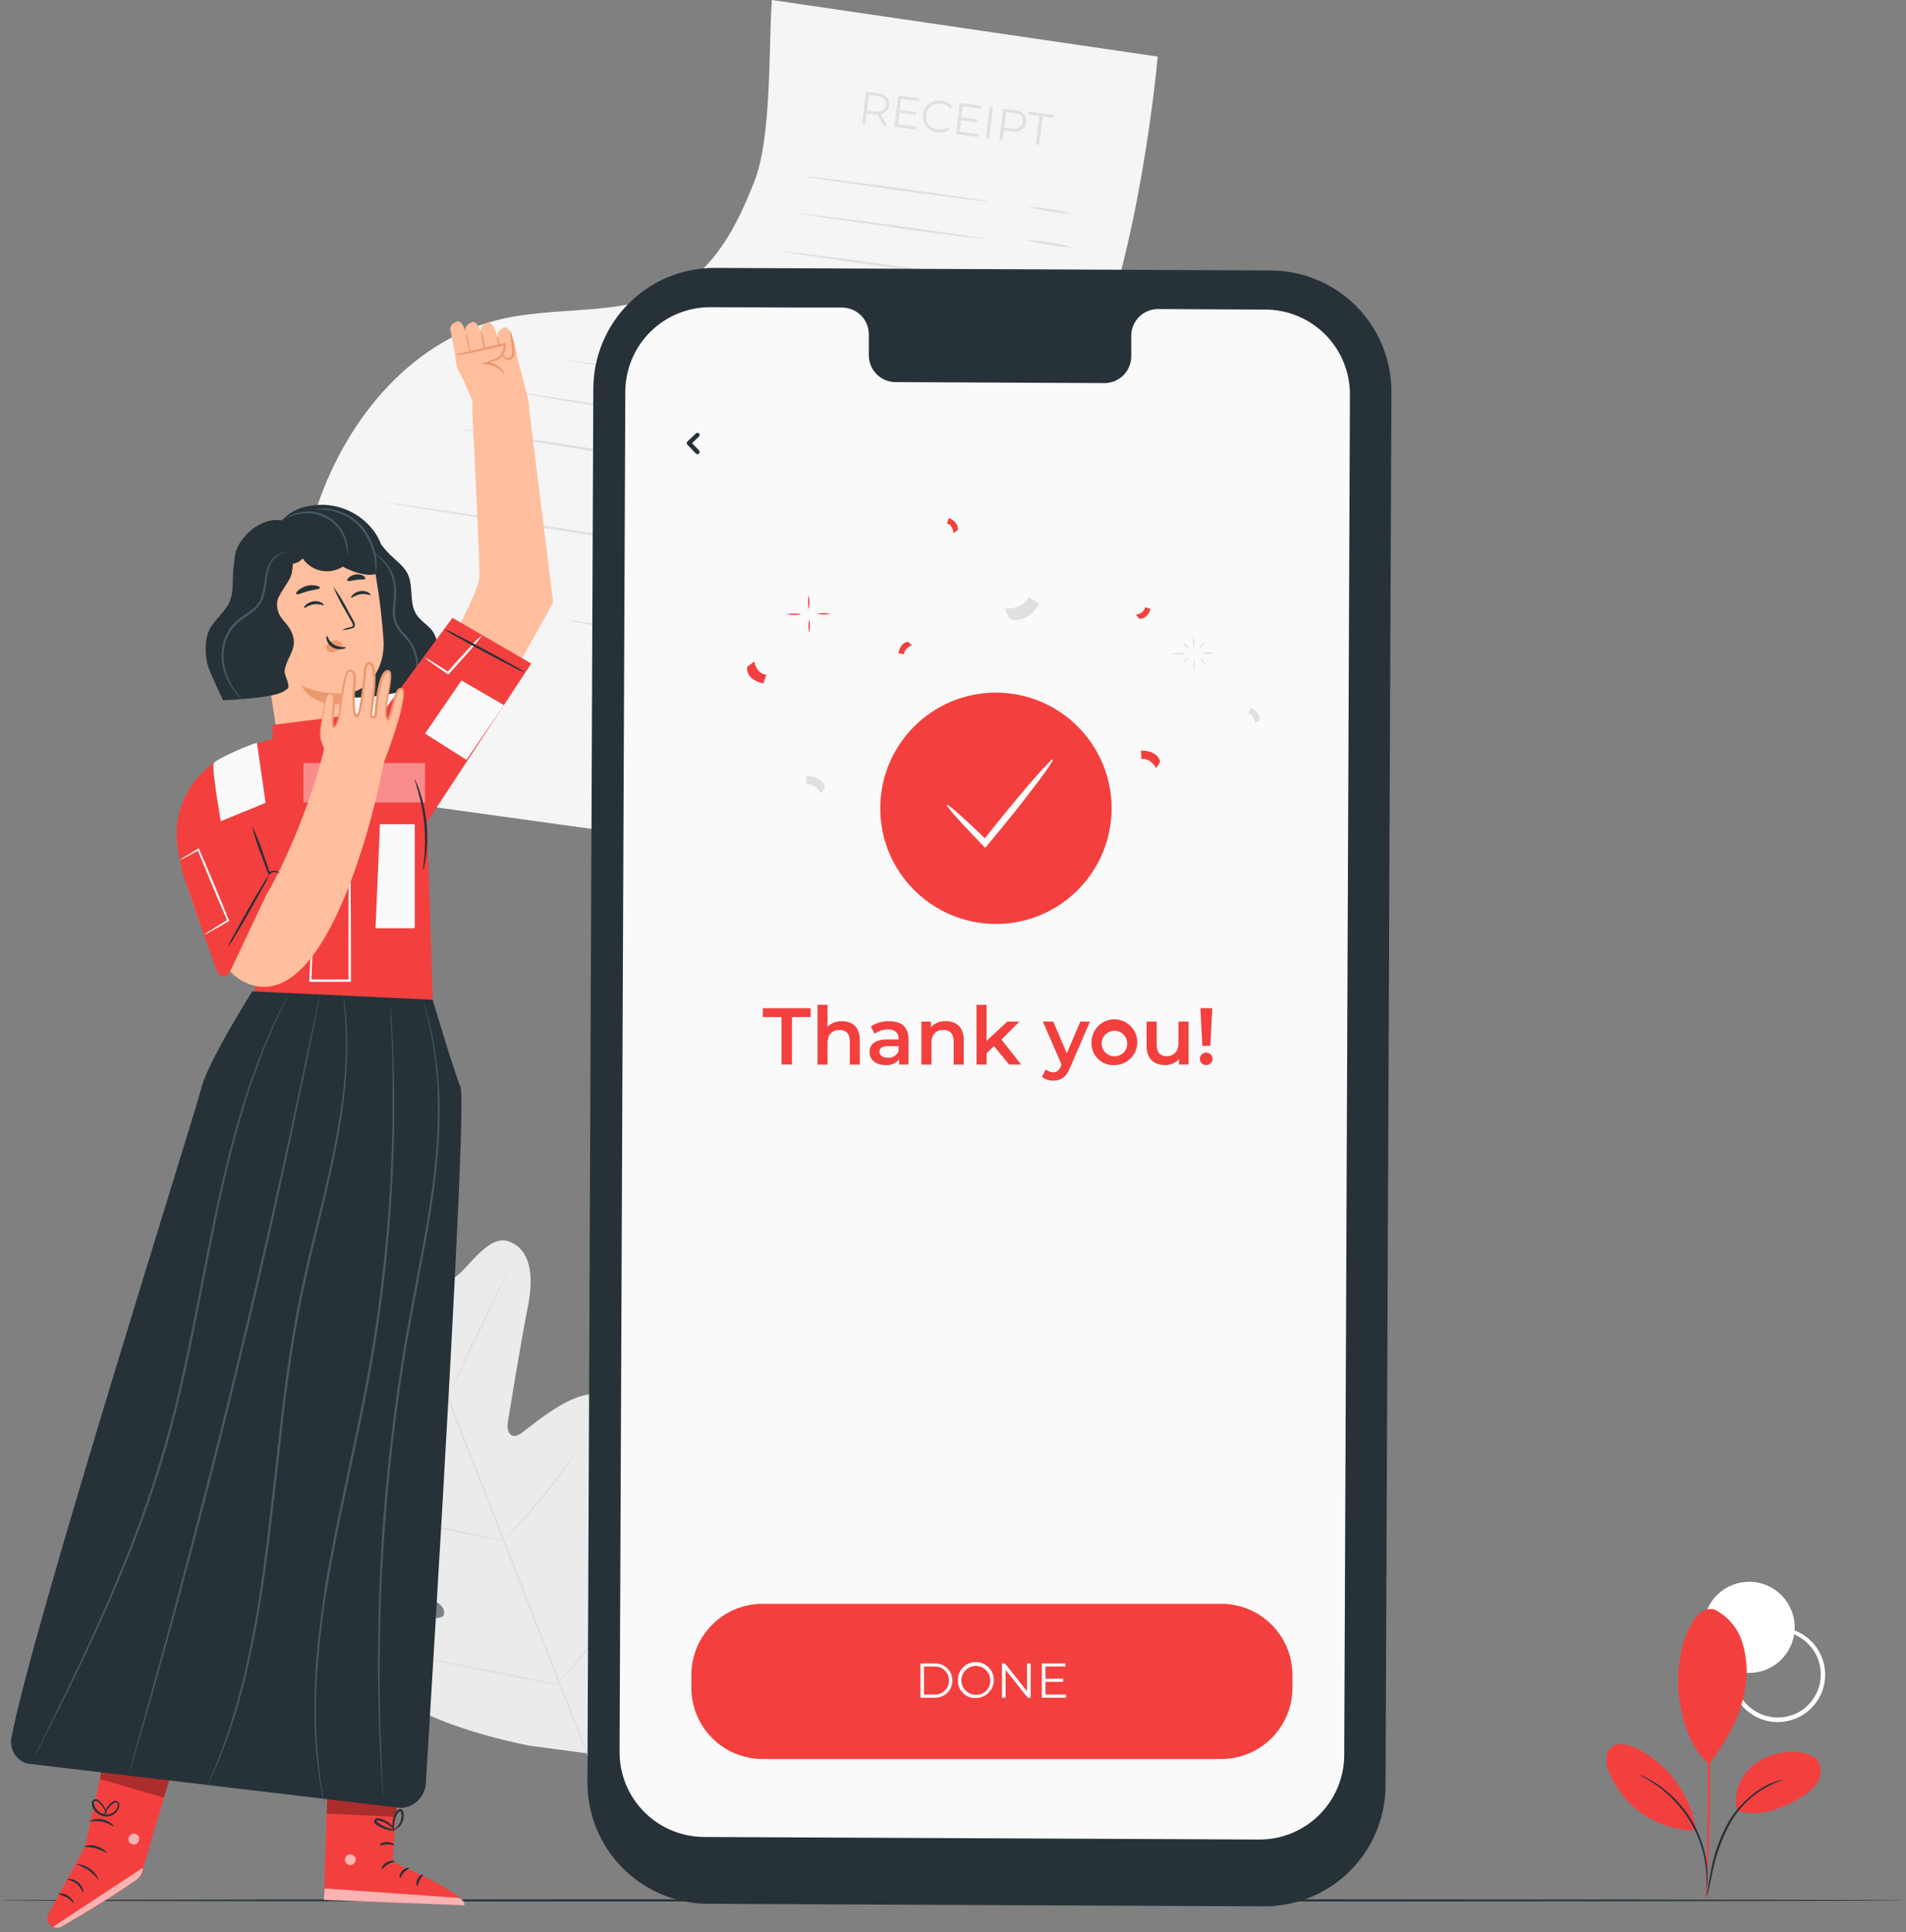 <svg width="367" height="372" viewBox="0 0 367 372" fill="none" xmlns="http://www.w3.org/2000/svg">
<rect x="0" y="0" width="367" height="372" fill="#808080" stroke="none"/>
<g clip-path="url(#clip0_9_5)">
<path d="M60.848 205.452C60.848 205.452 53.124 207.493 59.623 224.166C66.122 240.839 70.937 249.261 70.937 249.261C70.937 249.261 72 253.089 68.844 253.344C65.688 253.599 58.968 251.83 57.207 255.487C55.446 259.145 57.862 263.271 63.332 267.107C68.801 270.944 80.464 279.799 81.519 280.599C82.574 281.399 83.484 283.219 81.357 283.738C79.231 284.257 63.723 284.316 64.191 291.675C64.659 299.033 81.646 307.225 83.484 308.16C85.321 309.096 85.696 309.947 85.44 310.976C85.185 312.005 79.962 311.546 75.547 311.742C71.132 311.937 66.054 312.941 66.683 317.16C67.313 321.38 76.891 331.094 101.986 336.122L113.776 337.695L121.219 328.338C135.919 307.369 136.157 293.742 133.698 290.254C131.24 286.766 126.893 289.539 123.533 292.44C120.173 295.341 116.728 299.245 115.877 298.718C115.026 298.191 114.652 297.263 115.341 295.315C116.03 293.367 122.682 275.75 117.944 270.076C113.206 264.402 101.935 275.087 100.038 276.167C98.141 277.247 97.554 275.316 97.758 274.006C97.962 272.696 100.31 258.244 101.62 251.693C102.93 245.143 101.969 240.541 98.03 239.053C94.236 237.624 90.595 243.544 88.129 245.535C85.662 247.525 83.799 244.021 83.799 244.021C83.799 244.021 81.476 234.604 74.68 218.05C67.883 201.496 60.72 205.477 60.72 205.477" fill="#EBEBEB"/>
<path d="M114.108 340.536C109.165 328.363 100.727 306.57 93.402 287.898C86.078 269.226 79.426 252.34 74.543 240.141C72.093 234.059 70.12 229.083 68.742 225.68L67.168 221.75L66.768 220.729C66.719 220.613 66.677 220.493 66.641 220.372C66.641 220.372 66.7 220.483 66.802 220.712C66.904 220.942 67.049 221.291 67.236 221.725L68.878 225.629C70.29 229.032 72.281 233.94 74.781 240.031C79.724 252.204 86.418 269.081 93.751 287.753C101.084 306.425 109.463 328.227 114.354 340.426" fill="#E0E0E0"/>
<path d="M66.504 258.346C66.782 258.421 67.05 258.526 67.304 258.66C67.814 258.882 68.537 259.222 69.422 259.647C71.2 260.498 73.624 261.765 76.278 263.203L83.084 266.895L85.142 267.992C85.404 268.112 85.653 268.261 85.882 268.435C85.605 268.355 85.335 268.253 85.074 268.128C84.572 267.907 83.849 267.558 82.965 267.125C81.195 266.274 78.788 264.955 76.159 263.526L69.354 259.885L67.296 258.788C67.013 258.678 66.747 258.529 66.504 258.346Z" fill="#E0E0E0"/>
<path d="M86.733 267.754C86.64 267.712 89.004 262.599 92.016 256.338C95.027 250.077 97.537 245.033 97.63 245.075C97.724 245.118 95.359 250.239 92.347 256.5C89.336 262.761 86.827 267.805 86.733 267.754Z" fill="#E0E0E0"/>
<path d="M96.694 296.932C96.855 296.687 97.04 296.459 97.247 296.252L98.847 294.474C100.191 292.977 102.036 290.893 103.95 288.519C105.864 286.146 107.608 283.951 108.825 282.343C109.403 281.595 109.88 280.957 110.271 280.446C110.431 280.201 110.62 279.976 110.832 279.774C110.716 280.044 110.568 280.298 110.39 280.532C110.075 280.999 109.624 281.68 109.037 282.505C107.872 284.147 106.205 286.384 104.24 288.757C102.275 291.131 100.395 293.198 99 294.652C98.302 295.376 97.732 295.962 97.298 296.354C97.118 296.567 96.916 296.761 96.694 296.932Z" fill="#E0E0E0"/>
<path d="M76.525 292.449C76.812 292.443 77.098 292.475 77.376 292.542L79.545 292.934C81.374 293.283 83.901 293.784 86.682 294.371C89.464 294.958 91.973 295.503 93.794 295.911L95.938 296.421C96.207 296.469 96.47 296.549 96.72 296.66C96.434 296.665 96.148 296.634 95.869 296.566L93.7 296.166C91.863 295.817 89.345 295.316 86.563 294.737C83.781 294.159 81.264 293.606 79.452 293.189L77.299 292.687C77.032 292.64 76.772 292.56 76.525 292.449Z" fill="#E0E0E0"/>
<path d="M82.012 319.33C82.362 319.343 82.709 319.389 83.05 319.466L85.832 319.96C88.18 320.393 91.421 321.014 94.985 321.72C98.549 322.426 101.79 323.098 104.129 323.6L106.886 324.204C107.228 324.263 107.564 324.354 107.889 324.477C107.543 324.469 107.198 324.426 106.86 324.349L104.078 323.856C101.731 323.422 98.49 322.801 94.917 322.086C91.344 321.372 88.111 320.708 85.781 320.215L83.016 319.602C82.674 319.54 82.338 319.449 82.012 319.33Z" fill="#E0E0E0"/>
<path d="M107.345 324.17C107.543 323.867 107.768 323.582 108.017 323.319L109.956 320.997C111.598 319.032 113.844 316.31 116.243 313.23C118.642 310.151 120.743 307.327 122.248 305.26L124.035 302.81C124.242 302.508 124.472 302.224 124.724 301.959C124.566 302.295 124.375 302.614 124.154 302.912C123.762 303.516 123.193 304.375 122.452 305.464C120.998 307.565 118.931 310.432 116.498 313.511C114.065 316.59 111.811 319.287 110.126 321.218C109.276 322.171 108.587 322.919 108.093 323.464C107.863 323.718 107.612 323.954 107.345 324.17Z" fill="#E0E0E0"/>
<path d="M341.336 320.835C339.852 321.733 338.134 322.171 336.401 322.092C334.668 322.014 332.997 321.423 331.599 320.395C330.202 319.367 329.141 317.948 328.55 316.316C327.96 314.685 327.866 312.915 328.282 311.231C328.697 309.546 329.603 308.023 330.884 306.853C332.166 305.684 333.765 304.92 335.48 304.66C337.196 304.4 338.95 304.654 340.52 305.39C342.091 306.127 343.408 307.313 344.305 308.798C344.901 309.783 345.297 310.876 345.47 312.015C345.644 313.153 345.591 314.314 345.315 315.432C345.04 316.55 344.546 317.602 343.863 318.53C343.181 319.457 342.322 320.24 341.336 320.835Z" fill="white"/>
<path d="M342.315 331.57C341.569 331.573 340.826 331.481 340.103 331.298C337.85 330.735 335.897 329.334 334.642 327.38C333.387 325.427 332.925 323.068 333.349 320.785C333.773 318.502 335.052 316.467 336.925 315.095C338.798 313.723 341.124 313.117 343.428 313.4C345.733 313.684 347.842 314.836 349.327 316.622C350.811 318.407 351.558 320.691 351.416 323.009C351.274 325.327 350.254 327.503 348.562 329.094C346.871 330.684 344.637 331.57 342.315 331.57ZM342.315 314.03C340.837 314.032 339.387 314.427 338.112 315.174C336.838 315.921 335.784 316.992 335.059 318.28C334.334 319.567 333.964 321.024 333.986 322.501C334.009 323.978 334.423 325.423 335.186 326.687C336.33 328.561 338.164 329.91 340.293 330.444C342.423 330.977 344.677 330.651 346.568 329.537C347.98 328.683 349.108 327.429 349.808 325.935C350.508 324.44 350.748 322.771 350.5 321.139C350.251 319.508 349.524 317.986 348.411 316.768C347.298 315.549 345.848 314.688 344.246 314.293C343.596 314.123 342.927 314.034 342.255 314.03H342.315Z" fill="white"/>
<path d="M262.352 255.207L256.313 258.847L255.938 258.235L261.425 254.917L260.575 253.497L261.128 253.165L262.352 255.207Z" fill="white"/>
<path d="M260.651 264.726L260.098 265.057L257.546 260.804L257.98 260.532L261.952 261.561C262.269 261.693 262.611 261.753 262.954 261.737C263.297 261.721 263.631 261.629 263.934 261.468C264.632 261.042 264.785 260.294 264.215 259.375C264.043 259.053 263.801 258.775 263.506 258.56C263.212 258.344 262.872 258.199 262.514 258.133L262.624 257.461C263.08 257.556 263.508 257.75 263.88 258.03C264.252 258.309 264.558 258.667 264.777 259.077C265.517 260.302 265.363 261.459 264.36 262.063C263.982 262.272 263.562 262.394 263.131 262.421C262.7 262.447 262.268 262.377 261.867 262.216L258.609 261.365L260.651 264.726Z" fill="white"/>
<path d="M148.619 0C147.972 9.187 148.619 26.302 145.276 34.877C141.933 43.452 137.467 52.299 129.113 56.144C118.803 60.873 106.69 58.866 95.691 61.639C78.456 65.977 65.986 81.791 60.669 98.753C55.352 115.715 55.939 133.886 56.577 151.647L144.536 163.846C144.536 163.846 144.995 128.118 152.668 118.344C160.341 108.57 196.792 99.8 208.812 73.08C219.649 49.032 222.916 10.897 222.916 10.897L148.619 0Z" fill="#F5F5F5"/>
<path d="M170.107 24.151L168.967 22.049C168.808 22.061 168.649 22.061 168.49 22.049L166.874 21.854L166.636 23.759L166.006 23.683L166.746 17.669L168.992 17.949C170.523 18.136 171.348 19.029 171.195 20.314C171.159 20.738 170.981 21.136 170.689 21.445C170.397 21.754 170.008 21.955 169.588 22.015L170.796 24.253L170.107 24.151ZM170.557 20.203C170.676 19.242 170.107 18.613 168.907 18.502L167.308 18.306L166.942 21.318L168.533 21.513C169.741 21.599 170.481 21.156 170.557 20.212V20.203Z" fill="#E0E0E0"/>
<path d="M176.521 24.397L176.453 24.942L172.199 24.423L172.939 18.417L177.056 18.919L176.988 19.472L173.518 19.047L173.254 21.19L176.359 21.573L176.291 22.109L173.186 21.726L172.905 23.955L176.521 24.397Z" fill="#E0E0E0"/>
<path d="M177.746 22.058C177.791 21.646 177.92 21.247 178.124 20.887C178.329 20.526 178.605 20.212 178.935 19.962C179.266 19.712 179.644 19.532 180.046 19.433C180.449 19.334 180.867 19.318 181.276 19.387C181.684 19.422 182.081 19.542 182.44 19.74C182.798 19.938 183.112 20.209 183.36 20.535L182.909 20.892C182.708 20.625 182.452 20.404 182.159 20.242C181.865 20.081 181.541 19.984 181.208 19.956C180.874 19.901 180.533 19.914 180.205 19.994C179.877 20.074 179.568 20.22 179.297 20.422C179.026 20.624 178.799 20.879 178.629 21.171C178.46 21.463 178.35 21.786 178.309 22.122C178.267 22.457 178.293 22.797 178.386 23.122C178.479 23.447 178.636 23.75 178.849 24.012C179.062 24.275 179.325 24.492 179.624 24.65C179.923 24.808 180.25 24.904 180.587 24.933C180.916 24.986 181.254 24.969 181.576 24.882C181.899 24.796 182.199 24.642 182.458 24.431L182.807 24.89C182.485 25.146 182.112 25.332 181.714 25.436C181.315 25.54 180.9 25.56 180.493 25.494C180.084 25.458 179.686 25.339 179.324 25.144C178.961 24.95 178.642 24.684 178.386 24.363C178.129 24.042 177.94 23.672 177.83 23.276C177.72 22.88 177.691 22.465 177.746 22.058Z" fill="#E0E0E0"/>
<path d="M188.396 25.851L188.328 26.404L184.091 25.851L184.831 19.846L188.949 20.356L188.881 20.901L185.393 20.475L185.129 22.61L188.234 22.993L188.174 23.538L185.07 23.155L184.789 25.384L188.396 25.851Z" fill="#E0E0E0"/>
<path d="M190.565 20.586L191.194 20.671L190.454 26.702L189.816 26.617L190.565 20.586Z" fill="#E0E0E0"/>
<path d="M197.6 23.546C197.439 24.831 196.418 25.486 194.895 25.299L193.279 25.094L193.049 26.991L192.411 26.915L193.151 20.909L195.397 21.19C196.928 21.377 197.762 22.262 197.6 23.546ZM196.962 23.47C197.081 22.508 196.52 21.887 195.312 21.768L193.721 21.573L193.347 24.576L194.946 24.771C196.146 24.89 196.852 24.414 196.962 23.47Z" fill="#E0E0E0"/>
<path d="M200.126 22.33L198.017 22.066L198.085 21.521L202.942 22.117L202.874 22.67L200.764 22.449L200.092 27.91L199.454 27.825L200.126 22.33Z" fill="#E0E0E0"/>
<path d="M190.625 38.824C190.625 38.952 182.586 37.973 172.718 36.612C162.851 35.251 154.854 34.06 154.854 33.958C154.854 33.856 162.885 34.809 172.718 36.17C182.552 37.531 190.633 38.705 190.625 38.824Z" fill="#E0E0E0"/>
<path d="M189.655 45.986C189.655 46.114 181.625 45.136 171.791 43.775C161.957 42.414 153.927 41.223 153.927 41.121C153.927 41.019 161.957 41.971 171.791 43.333C181.625 44.694 189.672 45.867 189.655 45.986Z" fill="#E0E0E0"/>
<path d="M186.38 53.294C186.38 53.413 178.349 52.443 168.516 51.082C158.682 49.721 150.652 48.53 150.652 48.42C150.652 48.309 158.674 49.27 168.516 50.64C178.358 52.01 186.397 53.175 186.38 53.294Z" fill="#E0E0E0"/>
<path d="M180.417 60.661C180.417 60.788 172.387 59.81 162.51 58.449C152.634 57.088 144.646 55.897 144.646 55.795C144.646 55.693 152.677 56.646 162.553 58.007C172.429 59.368 180.434 60.542 180.417 60.661Z" fill="#E0E0E0"/>
<path d="M170.915 68.019C170.915 68.138 162.885 67.168 153.051 65.799C143.217 64.429 135.187 63.247 135.187 63.145C135.187 63.043 143.217 63.995 153.051 65.365C162.885 66.734 170.932 67.891 170.915 68.019Z" fill="#E0E0E0"/>
<path d="M206.642 41.215C203.693 41.031 200.77 40.555 197.915 39.794C199.396 39.814 200.872 39.979 202.321 40.287C203.789 40.452 205.236 40.762 206.642 41.215Z" fill="#E0E0E0"/>
<path d="M206.336 47.603C204.863 47.584 203.396 47.422 201.955 47.118C200.487 46.954 199.04 46.643 197.634 46.191C199.113 46.201 200.587 46.366 202.032 46.684C203.493 46.849 204.935 47.157 206.336 47.603Z" fill="#E0E0E0"/>
<path d="M204.167 56.475C202.685 56.449 201.21 56.278 199.761 55.965C198.298 55.78 196.853 55.476 195.439 55.055C195.439 54.902 197.43 55.131 199.837 55.523C201.309 55.694 202.76 56.014 204.167 56.475Z" fill="#E0E0E0"/>
<path d="M201.037 63.919C199.555 63.892 198.079 63.721 196.63 63.408C195.168 63.222 193.723 62.918 192.309 62.498C192.309 62.345 194.3 62.575 196.707 62.966C198.179 63.136 199.629 63.456 201.037 63.919Z" fill="#E0E0E0"/>
<path d="M194.3 71.022C192.818 70.996 191.342 70.825 189.893 70.511C188.429 70.331 186.984 70.027 185.572 69.601C185.572 69.448 187.562 69.678 189.961 70.077C191.435 70.248 192.888 70.565 194.3 71.022Z" fill="#E0E0E0"/>
<path d="M162.825 77.002C162.825 77.121 150.78 75.522 135.961 73.421C121.143 71.32 109.131 69.525 109.148 69.406C109.165 69.287 121.194 70.886 136.021 72.987C150.848 75.088 162.825 76.891 162.825 77.002Z" fill="#E0E0E0"/>
<path d="M156.581 84.547C156.382 84.542 156.183 84.525 155.986 84.496L154.284 84.275L148.074 83.365L127.607 80.217C119.62 78.958 112.398 77.784 107.192 76.908L101.007 75.845C100.276 75.709 99.714 75.607 99.306 75.522C99.108 75.493 98.914 75.442 98.728 75.369C98.927 75.376 99.127 75.398 99.323 75.437L101.024 75.675L107.234 76.602L127.701 79.775L148.117 83.059L154.301 84.105L156.003 84.411C156.2 84.432 156.395 84.478 156.581 84.547Z" fill="#E0E0E0"/>
<path d="M145.353 91.403C144.61 91.421 143.869 91.355 143.141 91.208C141.703 91.021 139.619 90.731 137.042 90.357C131.895 89.617 124.792 88.537 116.958 87.312C109.123 86.087 102.02 84.939 96.89 84.088L90.817 83.067L89.175 82.761C88.98 82.737 88.789 82.691 88.605 82.625C88.799 82.619 88.993 82.636 89.183 82.676L90.842 82.888L96.942 83.739L117.026 86.827L137.093 90.008L145.353 91.403Z" fill="#E0E0E0"/>
<path d="M183.062 81.145C181.58 81.118 180.105 80.947 178.656 80.634C177.193 80.448 175.748 80.144 174.334 79.724C174.334 79.571 176.325 79.801 178.732 80.192C180.204 80.361 181.655 80.68 183.062 81.145Z" fill="#E0E0E0"/>
<path d="M174.394 85.959C172.912 85.933 171.436 85.762 169.987 85.449C168.525 85.263 167.08 84.958 165.666 84.539C165.666 84.385 167.657 84.615 170.064 85.007C171.536 85.176 172.987 85.495 174.394 85.959Z" fill="#E0E0E0"/>
<path d="M162.723 94.083C161.241 94.057 159.765 93.886 158.316 93.573C156.853 93.391 155.407 93.087 153.995 92.662C153.995 92.509 155.986 92.739 158.393 93.139C159.864 93.308 161.315 93.624 162.723 94.083Z" fill="#E0E0E0"/>
<path d="M140.418 106.911C140.418 107.039 125.523 104.844 107.243 102.029C88.962 99.213 74.067 96.823 74.067 96.703C74.067 96.584 88.954 98.77 107.243 101.595C125.532 104.419 140.435 106.792 140.418 106.911Z" fill="#E0E0E0"/>
<path d="M131.512 123.014C131.512 123.133 126.612 122.444 120.624 121.474C114.635 120.504 109.786 119.62 109.803 119.501C109.82 119.382 114.703 120.071 120.692 121.04C126.68 122.01 131.529 122.886 131.512 123.014Z" fill="#E0E0E0"/>
<path d="M366.482 365.904C366.482 366.031 284.436 366.125 183.249 366.125C82.063 366.125 0 366.031 0 365.904C0 365.776 82.029 365.683 183.249 365.683C284.47 365.683 366.482 365.785 366.482 365.904Z" fill="#263238"/>
<path d="M90.936 77.334L91.004 80.736C91.004 80.736 92.39 107.107 92.305 111.071C92.22 115.035 78.992 137.654 78.992 137.654L87.116 150.899L106.511 116.022L101.866 78.593L101.747 77.665" fill="#FFBE9D"/>
<path d="M100.786 73.259L98.175 63.655L87.967 69.558C87.967 70.409 91.021 77.333 91.021 77.333L92.79 79.171C92.79 79.171 101.662 78.235 101.85 78.141C102.037 78.048 100.786 73.259 100.786 73.259Z" fill="#FFBE9D"/>
<path d="M98.49 64.335C98.49 64.335 98.549 64.412 98.592 64.539C98.983 65.577 100.123 70.264 99.604 70.613C99.085 70.962 97.333 71.047 97.052 70.46C96.771 69.873 95.802 64.505 95.802 64.505C95.802 64.505 95.7 63.655 97.043 63.085C97.877 62.761 98.49 64.335 98.49 64.335Z" fill="#FFBE9D"/>
<path d="M95.257 63.383C95.257 63.383 95.316 63.459 95.359 63.578C95.75 64.625 96.89 69.303 96.371 69.652C95.852 70.001 94.1 70.086 93.819 69.499C93.539 68.912 92.569 63.544 92.569 63.544C92.569 63.544 92.475 62.694 93.811 62.132C94.644 61.8 95.257 63.383 95.257 63.383Z" fill="#FFBE9D"/>
<path d="M92.305 63.281C92.355 63.34 92.39 63.41 92.407 63.485C92.799 64.522 93.93 69.21 93.411 69.558C92.892 69.907 91.148 69.992 90.859 69.405C90.57 68.818 89.609 63.451 89.609 63.451C89.609 63.451 89.507 62.6 90.851 62.038C91.693 61.673 92.305 63.281 92.305 63.281Z" fill="#FFBE9D"/>
<path d="M89.379 63.161C89.429 63.221 89.463 63.291 89.481 63.366C89.872 64.403 91.004 69.091 90.485 69.439C89.966 69.788 88.214 69.873 87.933 69.286C87.652 68.699 86.682 63.332 86.682 63.332C86.682 63.332 86.58 62.481 87.924 61.919C88.767 61.579 89.379 63.161 89.379 63.161Z" fill="#FFBE9D"/>
<path d="M96.686 69.099C96.665 68.31 96.542 67.526 96.32 66.768C96.2 66.001 95.982 65.252 95.674 64.54C95.695 65.329 95.818 66.112 96.04 66.87C96.16 67.638 96.377 68.386 96.686 69.099Z" fill="#EB996E"/>
<path d="M93.922 69.822C93.835 68.709 93.645 67.607 93.352 66.53C93.172 65.428 92.888 64.345 92.501 63.297C92.598 64.409 92.788 65.51 93.071 66.589C93.261 67.689 93.546 68.771 93.922 69.822Z" fill="#EB996E"/>
<g opacity="0.78">
<path d="M91.089 70.316C90.992 69.201 90.801 68.097 90.519 67.015C90.328 65.915 90.044 64.834 89.668 63.783C89.754 64.898 89.945 66.003 90.238 67.083C90.419 68.185 90.703 69.268 91.089 70.316Z" fill="#EB996E"/>
</g>
<path d="M93.301 76.398L90.204 73.897C88.847 72.803 87.966 71.228 87.746 69.499L87.576 68.18L96.933 66.292C96.933 66.292 96.933 69.771 94.296 69.814L97.588 71.515L93.301 76.398Z" fill="#FFBE9D"/>
<path d="M97.137 72.187C97.095 72.187 96.89 71.804 96.329 71.285C95.553 70.57 94.543 70.162 93.488 70.137H92.484L93.428 69.788L95.589 68.989C96.021 68.758 96.378 68.407 96.616 67.978C96.855 67.55 96.965 67.062 96.933 66.573C96.925 66.498 96.911 66.424 96.891 66.352L97.154 66.496C94.543 67.143 92.178 67.687 90.451 67.985C89.6 68.138 88.886 68.232 88.392 68.291C88.141 68.327 87.886 68.327 87.635 68.291C88.539 68.028 89.456 67.812 90.383 67.645C92.084 67.279 94.432 66.683 97.044 66.037L97.248 65.986L97.307 66.181C97.337 66.279 97.36 66.379 97.375 66.479C97.44 67.075 97.299 67.676 96.975 68.18C96.673 68.633 96.275 69.013 95.81 69.295L93.624 70.043L93.564 69.686C94.703 69.732 95.779 70.224 96.559 71.056C96.855 71.37 97.056 71.763 97.137 72.187Z" fill="#EB996E"/>
<path d="M96.567 67.857C96.644 67.857 96.797 68.282 97.273 68.708C97.394 68.825 97.548 68.901 97.715 68.926C97.881 68.95 98.051 68.921 98.2 68.844C98.366 68.705 98.493 68.525 98.566 68.322C98.639 68.118 98.657 67.899 98.617 67.687C98.507 66.632 98.447 65.645 98.353 64.965C98.26 64.284 98.141 63.85 98.209 63.825C98.277 63.799 98.473 64.199 98.66 64.905C98.854 65.814 98.988 66.735 99.06 67.661C99.106 67.951 99.071 68.249 98.956 68.52C98.842 68.791 98.654 69.024 98.413 69.193C98.192 69.306 97.939 69.343 97.695 69.298C97.451 69.254 97.228 69.13 97.061 68.946C96.859 68.726 96.708 68.465 96.618 68.18C96.559 67.985 96.542 67.874 96.567 67.857Z" fill="#EB996E"/>
<path d="M64.769 98.719C67.032 98.583 69.133 99.961 70.724 101.611C72.315 103.262 73.489 105.218 75.113 106.809C76.321 107.991 77.784 109.012 78.516 110.535C79.681 112.968 78.703 116.107 80.217 118.37C81.068 119.637 82.506 120.386 83.365 121.636C84.428 123.21 84.352 125.268 84.113 127.157C84.056 128.485 83.59 129.762 82.778 130.815C82.02 131.521 81.1 132.029 80.098 132.295C72.673 134.807 64.656 134.979 57.13 132.788" fill="#263238"/>
<path d="M49.177 113.887C48.982 112.333 49.101 110.755 49.527 109.248C49.953 107.741 50.678 106.335 51.658 105.113C52.638 103.892 53.853 102.879 55.231 102.136C56.61 101.393 58.123 100.934 59.682 100.786C62.702 100.553 65.696 101.479 68.057 103.375C70.418 105.272 71.968 107.996 72.391 110.994C73.118 115.263 73.618 119.568 73.888 123.89C73.812 129.896 70.299 132.227 68.878 132.933C68.366 133.119 67.836 133.25 67.296 133.324C67.296 133.324 67.296 133.324 67.296 133.367L68.632 140.257C69.235 144.774 66.718 148.764 62.209 149.453C57.7 150.142 54.153 146.645 53.464 142.128L49.177 113.887Z" fill="#FFBE9D"/>
<path d="M71.353 114.541C71.26 114.677 70.503 114.252 69.448 114.405C68.393 114.558 67.747 115.171 67.636 115.06C67.525 114.95 67.636 114.779 67.951 114.49C68.347 114.123 68.845 113.885 69.38 113.81C69.908 113.734 70.447 113.827 70.919 114.073C71.268 114.269 71.404 114.473 71.353 114.541Z" fill="#263238"/>
<path d="M62.32 116.498C62.218 116.634 61.469 116.209 60.414 116.362C59.359 116.515 58.713 117.127 58.594 117.025C58.475 116.923 58.594 116.736 58.908 116.455C59.303 116.081 59.807 115.843 60.346 115.775C60.873 115.692 61.413 115.781 61.886 116.03C62.226 116.226 62.371 116.43 62.32 116.498Z" fill="#263238"/>
<path d="M65.85 121.295C66.363 121.054 66.902 120.874 67.457 120.76C67.713 120.691 67.951 120.606 67.968 120.428C67.948 120.155 67.848 119.894 67.679 119.679L66.624 117.816C65.671 116.245 64.844 114.601 64.148 112.899C65.231 114.387 66.19 115.96 67.015 117.604C67.372 118.259 67.713 118.888 68.044 119.484C68.251 119.776 68.35 120.13 68.325 120.487C68.299 120.584 68.252 120.674 68.188 120.75C68.123 120.827 68.042 120.888 67.951 120.93C67.814 120.986 67.671 121.026 67.526 121.049C66.981 121.207 66.417 121.29 65.85 121.295Z" fill="#263238"/>
<path d="M67.254 133.367C67.254 133.367 63.383 134.26 58.049 132.022C58.049 132.022 60.346 136.982 67.619 135.221L67.254 133.367Z" fill="#EB996E"/>
<path d="M65.756 123.805C65.531 123.597 65.257 123.449 64.96 123.373C64.663 123.297 64.352 123.297 64.055 123.371C63.834 123.424 63.627 123.521 63.444 123.655C63.261 123.79 63.108 123.959 62.991 124.154C62.882 124.344 62.832 124.562 62.849 124.781C62.866 125 62.948 125.208 63.085 125.379C63.277 125.536 63.51 125.633 63.757 125.659C64.003 125.685 64.251 125.638 64.472 125.524C64.924 125.279 65.325 124.95 65.654 124.554C65.755 124.456 65.839 124.341 65.901 124.214C65.93 124.153 65.94 124.084 65.93 124.017C65.919 123.95 65.888 123.888 65.841 123.839" fill="#EB996E"/>
<path d="M62.949 122.436C63.11 122.436 63.272 123.507 64.327 124.137C65.382 124.766 66.547 124.486 66.573 124.639C66.598 124.792 66.343 124.894 65.85 124.979C65.205 125.082 64.545 124.952 63.986 124.613C63.447 124.293 63.056 123.774 62.898 123.167C62.787 122.733 62.872 122.444 62.949 122.436Z" fill="#263238"/>
<path d="M61.596 113.189C61.537 113.487 60.499 113.495 59.325 113.818C58.151 114.142 57.241 114.601 57.045 114.371C56.96 114.269 57.045 113.98 57.437 113.657C57.908 113.254 58.464 112.964 59.064 112.807C59.664 112.651 60.291 112.633 60.899 112.755C61.392 112.866 61.639 113.053 61.596 113.189Z" fill="#263238"/>
<path d="M70.333 111.411C70.188 111.666 69.482 111.53 68.631 111.641C67.781 111.751 67.1 112.023 66.93 111.802C66.76 111.581 66.93 111.445 67.194 111.181C67.574 110.858 68.042 110.657 68.538 110.603C69.033 110.537 69.536 110.629 69.975 110.867C70.256 111.062 70.392 111.283 70.333 111.411Z" fill="#263238"/>
<path d="M73.565 109.684C72.323 111.581 68.385 110.407 66.003 109.106C64.762 109.9 63.26 110.179 61.817 109.881C60.374 109.584 59.105 108.735 58.279 107.515C56.918 109.216 54.153 108.68 53.175 106.724C52.197 104.767 52.733 102.079 54.119 100.369C55.512 98.773 57.432 97.728 59.529 97.426C61.936 96.959 64.428 97.206 66.695 98.139C68.963 99.072 70.908 100.649 72.289 102.675C73.599 104.657 74.39 107.319 73.608 109.693" fill="#263238"/>
<path d="M54.442 100.225C49.976 99.374 45.672 103.823 45.221 107.03C44.447 112.559 45.221 113.248 44.183 115.894C43.528 117.595 41.257 119.382 40.364 121.159C39.394 123.065 39.403 126.263 40.075 128.322C40.636 130.023 42.941 134.813 42.941 134.813C42.941 134.813 49.577 134.6 52.971 133.732C53.848 133.552 54.67 133.168 55.37 132.609C56.016 132.022 54.681 129.998 54.808 129.139C55.157 126.689 56.986 125.268 56.51 122.852C55.812 119.645 53.285 119.45 53.337 116.192C53.337 114.49 55.965 111.938 56.203 110.237C56.441 108.536 57.445 102.496 54.502 100.267" fill="#263238"/>
<path d="M46.888 134.991C46.888 134.991 46.565 134.617 46.038 133.937C45.25 132.978 44.587 131.923 44.064 130.798C43.276 129.14 42.941 127.302 43.094 125.473C43.179 124.362 43.482 123.279 43.988 122.286C44.493 121.293 45.19 120.41 46.038 119.688C46.956 118.948 48.003 118.387 48.896 117.638C49.783 116.924 50.433 115.957 50.759 114.865C51.023 113.898 51.208 112.91 51.312 111.913C51.4 111.063 51.568 110.222 51.814 109.404C51.976 108.817 52.258 108.27 52.644 107.798C53.029 107.327 53.508 106.94 54.051 106.664C54.47 106.493 54.917 106.401 55.369 106.392C55.254 106.353 55.133 106.336 55.012 106.341C54.663 106.336 54.316 106.399 53.991 106.528C53.402 106.784 52.876 107.165 52.449 107.646C52.023 108.126 51.708 108.694 51.524 109.31C51.248 110.139 51.057 110.994 50.954 111.862C50.842 112.838 50.649 113.802 50.376 114.746C50.065 115.757 49.45 116.648 48.615 117.298C47.764 118.012 46.71 118.565 45.748 119.348C44.863 120.102 44.137 121.025 43.614 122.064C43.091 123.103 42.781 124.236 42.703 125.396C42.562 127.285 42.932 129.177 43.775 130.874C44.33 132.008 45.04 133.058 45.885 133.996C46.182 134.319 46.437 134.566 46.608 134.719C46.688 134.823 46.782 134.914 46.888 134.991Z" fill="#455A64"/>
<path d="M79.35 132.099C79.35 132.099 79.418 132.022 79.52 131.861C79.659 131.618 79.783 131.368 79.894 131.112C80.279 130.155 80.476 129.132 80.473 128.101C80.48 126.554 80.046 125.037 79.222 123.728C78.705 122.989 78.137 122.287 77.521 121.627C76.887 120.95 76.431 120.125 76.194 119.228C75.794 117.365 76.406 115.485 76.279 113.75C76.245 112.21 75.824 110.703 75.054 109.369C74.523 108.484 73.817 107.717 72.978 107.115C72.749 106.957 72.51 106.812 72.264 106.681L72 106.562C72.272 106.8 72.556 107.025 72.851 107.234C73.635 107.863 74.29 108.637 74.782 109.514C75.489 110.821 75.866 112.281 75.879 113.767C75.894 114.649 75.84 115.531 75.717 116.404C75.581 117.371 75.601 118.353 75.777 119.313C76.029 120.268 76.514 121.145 77.189 121.865C77.8 122.511 78.369 123.196 78.89 123.915C79.698 125.161 80.14 126.608 80.166 128.092C80.195 129.097 80.045 130.1 79.724 131.053C79.511 131.733 79.316 132.082 79.35 132.099Z" fill="#455A64"/>
<path d="M60.456 98.09C61.417 98.077 62.378 98.131 63.332 98.251C65.618 98.634 67.712 99.765 69.286 101.467C70.777 103.242 71.766 105.383 72.153 107.668C72.285 108.623 72.334 109.588 72.298 110.552C72.39 110.303 72.444 110.042 72.459 109.778C72.543 109.066 72.543 108.346 72.459 107.634C72.148 105.261 71.159 103.028 69.61 101.203C67.98 99.436 65.783 98.296 63.4 97.979C62.685 97.891 61.962 97.891 61.248 97.979C60.98 97.974 60.713 98.011 60.456 98.09Z" fill="#455A64"/>
<path d="M66.871 106.911C66.937 106.693 66.968 106.466 66.964 106.239C66.984 105.615 66.918 104.991 66.768 104.384C66.534 103.372 66.096 102.419 65.481 101.581C64.867 100.744 64.088 100.041 63.193 99.514C62.297 98.987 61.304 98.648 60.274 98.517C59.243 98.386 58.197 98.466 57.199 98.753C56.601 98.916 56.029 99.159 55.497 99.476C55.123 99.714 54.936 99.867 54.953 99.893C55.699 99.537 56.476 99.252 57.275 99.042C59.221 98.545 61.284 98.838 63.014 99.856C64.745 100.874 66.003 102.536 66.513 104.478C66.7 105.278 66.819 106.091 66.871 106.911Z" fill="#455A64"/>
<path d="M47.612 174.088C47.612 174.088 50.555 180.791 50.385 183.964C50.215 187.137 47.178 197.447 47.178 197.447L83.152 200.807L83.314 192.488L82.234 158.266L102.292 127.752L87.116 118.957L72.357 138.99L68.623 137.543L52.46 139.585V142.392L52.001 142.443C48.456 143.197 45.06 144.527 41.946 146.382C39.116 148.145 36.873 150.709 35.501 153.748C34.129 156.787 33.69 160.166 34.239 163.455C34.894 167.538 36.17 172.497 38.62 175.364C43.333 180.859 47.612 174.088 47.612 174.088Z" fill="#F3403F"/>
<path d="M42.507 158.112C42.507 158.112 40.67 147.666 41.18 146.909C41.81 146.016 49.372 142.766 49.483 143.098L51.142 154.582L42.507 158.112Z" fill="#FAFAFA"/>
<path d="M73.165 158.691L72.306 178.724H79.868V158.691H73.165Z" fill="#FAFAFA"/>
<path d="M60.652 168.711C60.794 168.695 60.936 168.695 61.078 168.711H62.379L67.356 168.635H67.5V168.788C67.551 173.594 67.577 180.782 67.577 188.821V189.042H59.563V188.821C59.844 183.045 60.099 178.026 60.278 174.36C60.38 172.658 60.457 171.238 60.516 170.217C60.516 169.766 60.567 169.366 60.593 169.12C60.578 169.001 60.578 168.881 60.593 168.762C60.602 168.898 60.602 169.035 60.593 169.171C60.593 169.477 60.593 169.851 60.593 170.311C60.593 171.348 60.525 172.76 60.474 174.513C60.346 178.111 60.167 183.079 59.963 188.804L59.751 188.583H67.313L67.092 188.804C67.092 180.765 67.092 173.577 67.168 168.771L67.313 168.915L62.447 168.762H61.112L60.652 168.711Z" fill="#FAFAFA"/>
<path d="M89.822 146.296L81.842 141.252L88.852 131.019L97.027 135.765L89.822 146.296Z" fill="#FAFAFA"/>
<g opacity="0.4">
<path d="M81.842 146.909H58.423V154.506H81.842V146.909Z" fill="white"/>
</g>
<path d="M81.502 167.572C81.461 167.341 81.461 167.105 81.502 166.874C81.561 166.423 81.638 165.777 81.706 164.986C81.891 162.908 81.891 160.819 81.706 158.742C81.512 156.664 81.13 154.609 80.566 152.6C80.141 151.06 79.792 150.125 79.86 150.099C79.928 150.074 80.005 150.303 80.183 150.72C80.444 151.303 80.674 151.899 80.872 152.506C81.525 154.517 81.953 156.594 82.148 158.699C82.347 160.804 82.304 162.925 82.021 165.02C81.938 165.652 81.822 166.28 81.672 166.9C81.651 167.131 81.594 167.358 81.502 167.572Z" fill="#263238"/>
<path d="M92.858 122.282C92.461 122.913 92.002 123.502 91.489 124.043C90.638 125.089 89.354 126.519 87.95 128.084L86.453 129.734L86.325 129.879L86.172 129.777C84.888 128.926 83.79 128.135 83.025 127.582C82.591 127.317 82.193 126.997 81.842 126.629C82.309 126.825 82.754 127.071 83.169 127.361C83.977 127.854 85.109 128.569 86.41 129.419H86.138L87.618 127.718C89.022 126.153 90.306 124.766 91.251 123.771C91.739 123.226 92.277 122.728 92.858 122.282Z" fill="#FAFAFA"/>
<path d="M101.127 129.522C100.31 129.23 99.522 128.865 98.77 128.433C97.333 127.71 95.368 126.672 93.216 125.515C91.063 124.358 89.124 123.278 87.729 122.487C86.956 122.091 86.216 121.633 85.517 121.117C86.336 121.41 87.127 121.774 87.882 122.206C89.311 122.938 91.285 123.967 93.428 125.124C95.572 126.281 97.52 127.361 98.915 128.152C99.69 128.545 100.43 129.003 101.127 129.522Z" fill="#263238"/>
<path d="M20.212 338.146L16.358 355.568L9.332 368.481C9.21 368.702 9.135 368.947 9.112 369.198C9.089 369.45 9.118 369.704 9.198 369.943C9.278 370.183 9.407 370.404 9.576 370.591C9.746 370.779 9.952 370.929 10.182 371.033C10.451 371.16 10.746 371.219 11.043 371.206C11.339 371.193 11.628 371.107 11.884 370.956C15.15 369.068 27.136 362.059 27.349 360.749C27.596 359.251 32.64 342.629 32.64 342.629L20.212 338.146Z" fill="#F3403F"/>
<g opacity="0.6">
<path d="M10.174 371.016L27.57 359.583L27.391 360.315C27.235 360.933 26.871 361.479 26.362 361.863C24.941 362.884 20.969 365.631 11.901 370.922C11.643 371.069 11.354 371.152 11.057 371.162C10.761 371.172 10.466 371.111 10.199 370.982L10.174 371.016Z" fill="white"/>
</g>
<g opacity="0.6">
<path d="M25.418 353.118C25.165 353.222 24.96 353.417 24.842 353.663C24.725 353.91 24.702 354.191 24.78 354.454C24.874 354.708 25.063 354.916 25.307 355.035C25.551 355.154 25.831 355.174 26.09 355.092C26.357 354.981 26.574 354.776 26.698 354.515C26.822 354.254 26.845 353.956 26.762 353.679C26.633 353.424 26.412 353.228 26.142 353.131C25.873 353.034 25.577 353.045 25.316 353.161" fill="white"/>
</g>
<path d="M15.992 364.415C15.711 363.778 15.309 363.2 14.81 362.714C14.234 362.312 13.588 362.024 12.904 361.863C12.904 361.812 13.151 361.735 13.576 361.778C14.122 361.85 14.636 362.077 15.056 362.433C15.487 362.784 15.804 363.254 15.967 363.786C16.077 364.143 16.043 364.415 15.992 364.415Z" fill="#263238"/>
<path d="M14.189 366.431C14.087 366.482 13.67 365.785 12.836 365.308C12.306 365.064 11.76 364.854 11.203 364.679C11.51 364.577 11.837 364.551 12.157 364.601C12.476 364.651 12.779 364.777 13.041 364.968C13.959 365.521 14.291 366.406 14.189 366.431Z" fill="#263238"/>
<path d="M19.063 361.998C18.45 361.33 17.79 360.704 17.09 360.127C16.313 359.657 15.503 359.245 14.665 358.894C15.618 358.94 16.537 359.257 17.316 359.806C18.095 360.356 18.701 361.117 19.063 361.998Z" fill="#263238"/>
<path d="M20.637 356.801C20.569 356.895 19.71 356.257 18.476 355.908C17.243 355.559 16.18 355.61 16.163 355.5C16.945 355.214 17.804 355.214 18.587 355.5C19.404 355.675 20.131 356.136 20.637 356.801Z" fill="#263238"/>
<path d="M21.905 351.714C21.208 351.282 20.455 350.947 19.668 350.719C18.857 350.608 18.036 350.608 17.226 350.719C17.226 350.677 17.456 350.507 17.907 350.37C18.509 350.208 19.142 350.191 19.753 350.319C20.373 350.444 20.956 350.712 21.454 351.102C21.786 351.425 21.939 351.655 21.905 351.714Z" fill="#263238"/>
<path d="M19.914 349.758C19.905 349.532 19.952 349.307 20.05 349.103C20.256 348.515 20.577 347.974 20.994 347.512C21.268 347.143 21.657 346.876 22.1 346.755C22.249 346.731 22.402 346.752 22.538 346.815C22.675 346.879 22.789 346.983 22.866 347.112C22.992 347.378 23.019 347.679 22.942 347.963C22.767 348.539 22.393 349.034 21.887 349.361C21.381 349.688 20.775 349.826 20.178 349.749C19.588 349.667 19.037 349.411 18.593 349.014C18.149 348.617 17.833 348.097 17.686 347.521C17.652 347.375 17.649 347.225 17.677 347.078C17.704 346.932 17.762 346.793 17.847 346.67C17.948 346.548 18.086 346.463 18.24 346.43C18.394 346.396 18.555 346.414 18.698 346.483C19.097 346.677 19.439 346.97 19.693 347.333C20.07 347.827 20.358 348.383 20.544 348.975C20.633 349.185 20.673 349.411 20.663 349.639C20.376 348.873 19.975 348.156 19.472 347.512C19.256 347.197 18.963 346.943 18.621 346.772C18.546 346.735 18.46 346.724 18.378 346.743C18.296 346.761 18.222 346.808 18.17 346.874C18.119 346.957 18.087 347.051 18.075 347.147C18.064 347.244 18.073 347.343 18.102 347.436C18.244 347.929 18.525 348.371 18.911 348.709C19.297 349.047 19.772 349.266 20.28 349.341C20.785 349.401 21.295 349.287 21.727 349.018C22.158 348.749 22.485 348.341 22.653 347.861C22.725 347.669 22.725 347.457 22.653 347.265C22.615 347.191 22.553 347.132 22.478 347.095C22.404 347.058 22.319 347.046 22.236 347.061C21.865 347.164 21.534 347.382 21.292 347.682C20.711 348.285 20.244 348.988 19.914 349.758Z" fill="#263238"/>
<g opacity="0.3">
<path d="M19.761 340.035L19.242 342.519L31.551 346.126L32.606 342.638L20.212 338.146L19.761 340.035Z" fill="black"/>
</g>
<path d="M76.611 344.595L75.564 358.52C75.564 358.52 89.371 364.253 89.43 366.848L62.353 365.802L63.085 344.033L76.611 344.595Z" fill="#F3403F"/>
<g opacity="0.6">
<path d="M67.236 357.022C66.973 357.093 66.746 357.257 66.596 357.485C66.447 357.712 66.387 357.987 66.428 358.256C66.48 358.527 66.635 358.767 66.86 358.925C67.085 359.084 67.364 359.149 67.636 359.107C67.915 359.032 68.156 358.857 68.313 358.615C68.47 358.373 68.532 358.081 68.487 357.797C68.395 357.525 68.202 357.3 67.949 357.167C67.695 357.034 67.401 357.004 67.126 357.082" fill="white"/>
</g>
<g opacity="0.6">
<path d="M62.353 365.801L62.515 363.606L88.418 365.435C88.418 365.435 89.6 366.005 89.43 366.847L62.353 365.801Z" fill="white"/>
</g>
<path d="M76.007 358.401C76.007 358.528 75.335 358.562 74.671 358.962C74.008 359.362 73.633 359.906 73.514 359.855C73.395 359.804 73.625 359.005 74.442 358.571C75.258 358.137 76.058 358.282 76.007 358.401Z" fill="#263238"/>
<path d="M78.805 359.685C78.805 359.812 78.252 360.016 77.776 360.535C77.299 361.054 77.155 361.658 77.019 361.65C76.883 361.641 76.84 360.884 77.436 360.229C78.031 359.574 78.805 359.557 78.805 359.685Z" fill="#263238"/>
<path d="M80.311 363.147C80.192 363.147 80.03 362.5 80.396 361.794C80.762 361.088 81.4 360.816 81.451 360.943C81.502 361.071 81.102 361.428 80.813 362.015C80.523 362.602 80.421 363.138 80.311 363.147Z" fill="#263238"/>
<path d="M75.896 355.202C75.836 355.321 75.232 355.109 74.484 355.134C73.735 355.16 73.148 355.372 73.08 355.253C73.012 355.134 73.591 354.683 74.475 354.675C75.36 354.666 75.964 355.1 75.896 355.202Z" fill="#263238"/>
<g opacity="0.3">
<path d="M76.398 347.35L76.219 349.834L62.915 349.196L63 346.329L76.398 347.35Z" fill="black"/>
</g>
<path d="M76.058 352.387C75.607 352.49 75.137 352.47 74.697 352.327C74.211 352.219 73.74 352.054 73.293 351.834C73.031 351.704 72.778 351.556 72.536 351.391C72.385 351.304 72.25 351.192 72.136 351.06C72.057 350.959 72.014 350.835 72.014 350.707C72.014 350.578 72.057 350.454 72.136 350.353C72.206 350.262 72.296 350.189 72.4 350.14C72.503 350.092 72.617 350.068 72.732 350.073C72.902 350.076 73.071 350.104 73.234 350.158C73.527 350.239 73.811 350.347 74.084 350.481C74.532 350.699 74.943 350.986 75.301 351.332C75.905 351.944 76.1 352.446 76.058 352.472C76.015 352.497 75.709 352.08 75.088 351.578C74.722 351.287 74.322 351.041 73.897 350.847C73.649 350.739 73.393 350.651 73.131 350.583C72.851 350.49 72.604 350.481 72.528 350.583C72.451 350.685 72.528 350.651 72.528 350.736C72.611 350.83 72.709 350.91 72.817 350.974C73.039 351.137 73.272 351.285 73.514 351.417C73.928 351.64 74.361 351.825 74.807 351.97C75.234 352.078 75.651 352.218 76.058 352.387Z" fill="#263238"/>
<path d="M75.871 352.565C75.63 352.169 75.523 351.707 75.564 351.246C75.563 350.742 75.647 350.242 75.811 349.766C75.907 349.484 76.033 349.213 76.185 348.958C76.262 348.787 76.38 348.638 76.529 348.524C76.677 348.41 76.851 348.334 77.036 348.303C77.156 348.31 77.272 348.352 77.37 348.423C77.468 348.493 77.544 348.59 77.589 348.703C77.653 348.863 77.693 349.032 77.708 349.204C77.751 349.509 77.751 349.818 77.708 350.123C77.609 350.627 77.39 351.1 77.07 351.501C76.517 352.182 75.956 352.352 75.947 352.275C75.939 352.199 76.381 351.969 76.798 351.306C77.041 350.923 77.203 350.494 77.274 350.047C77.312 349.787 77.312 349.523 77.274 349.264C77.274 348.975 77.147 348.737 77.036 348.762C76.925 348.788 76.67 348.966 76.551 349.187C76.406 349.416 76.283 349.658 76.185 349.91C76.018 350.342 75.912 350.794 75.871 351.255C75.828 352.046 75.947 352.548 75.871 352.565Z" fill="#263238"/>
<path d="M42.303 166.21L49.304 166.602C49.798 168.569 50.461 170.491 51.286 172.344C56.926 162.553 61.298 149.444 62.387 144.17C62.226 143.642 62.038 143.064 61.809 142.409C61.638 141.426 61.667 140.42 61.894 139.449C62.09 138.275 62.413 136.692 62.515 135.961C62.813 133.732 63.17 133.409 63.953 133.639C65.007 133.979 63.519 139.891 64.378 140.019C64.846 140.087 65.416 138.062 65.577 136.403C65.739 134.744 66.496 129.598 67.049 129.283C67.9 128.781 68.555 129.572 68.35 131.231C68.146 132.89 67.882 137.9 68.767 137.968C69.652 138.036 70.358 129.555 70.358 129.555C70.358 129.555 70.222 127.718 71.209 127.76C73.046 127.837 71.608 136.777 71.455 137.62C71.345 138.207 72.306 138.317 72.382 137.679C72.459 137.041 72.91 129.173 74.781 129.266C76.21 129.317 73.667 136.633 74.475 138.326C75.283 140.019 75.836 132.567 77.206 132.669C77.716 132.669 78.056 132.805 77.155 137.024C76.246 140.38 75.152 143.682 73.88 146.917C71.71 158.614 62.192 196.035 47.271 189.187C38.917 185.35 35.022 166.372 35.022 166.372L42.303 166.21Z" fill="#FFBE9D"/>
<path d="M73.905 146.909C73.92 146.821 73.946 146.736 73.982 146.654C74.041 146.467 74.127 146.22 74.229 145.922C74.458 145.242 74.79 144.298 75.207 143.098C75.624 141.899 76.134 140.368 76.645 138.598C76.9 137.748 77.112 136.761 77.308 135.731C77.402 135.221 77.504 134.694 77.563 134.149C77.585 133.88 77.585 133.61 77.563 133.341C77.563 133.06 77.504 132.839 77.282 132.831C77.061 132.822 76.9 132.958 76.747 133.197C76.602 133.448 76.483 133.713 76.389 133.988C76.194 134.549 76.032 135.145 75.879 135.757C75.726 136.369 75.581 136.999 75.394 137.637C75.315 137.99 75.171 138.324 74.969 138.624C74.914 138.692 74.834 138.737 74.747 138.748C74.66 138.759 74.572 138.736 74.501 138.683C74.418 138.606 74.352 138.514 74.305 138.411C74.231 138.237 74.179 138.054 74.152 137.867C74.125 136.437 74.268 135.009 74.577 133.613C74.705 132.899 74.833 132.176 74.926 131.444C74.976 131.077 75.004 130.708 75.011 130.338C75.011 130.007 75.011 129.547 74.816 129.488C74.62 129.428 74.305 129.624 74.135 129.93C73.937 130.246 73.78 130.586 73.667 130.942C73.428 131.688 73.243 132.45 73.114 133.222C72.978 134.013 72.876 134.813 72.782 135.621C72.782 136.029 72.706 136.472 72.663 136.846L72.612 137.467C72.619 137.599 72.598 137.731 72.549 137.855C72.501 137.978 72.427 138.089 72.332 138.181C72.209 138.273 72.059 138.322 71.906 138.322C71.753 138.322 71.604 138.273 71.481 138.181C71.412 138.136 71.354 138.077 71.308 138.008C71.263 137.94 71.232 137.863 71.217 137.782C71.204 137.706 71.204 137.628 71.217 137.552V137.399C71.277 136.982 71.345 136.548 71.404 136.148C71.524 135.298 71.626 134.447 71.711 133.596C71.796 132.746 71.847 131.895 71.864 131.044C71.906 130.186 71.82 129.326 71.609 128.492C71.56 128.28 71.433 128.094 71.251 127.973C71.165 127.947 71.072 127.948 70.985 127.975C70.899 128.002 70.823 128.055 70.766 128.127C70.538 128.551 70.446 129.035 70.503 129.513C70.35 131.214 70.162 132.839 69.924 134.455C69.797 135.306 69.669 136.072 69.465 136.863C69.414 137.065 69.352 137.264 69.278 137.458C69.21 137.698 69.07 137.912 68.878 138.071C68.79 138.113 68.691 138.125 68.596 138.105C68.5 138.085 68.414 138.034 68.351 137.96C68.268 137.865 68.205 137.756 68.163 137.637C68.088 137.439 68.034 137.234 68.002 137.024C67.826 135.471 67.812 133.903 67.959 132.346C68.058 131.622 68.095 130.89 68.07 130.16C68.051 129.849 67.91 129.559 67.679 129.352C67.626 129.315 67.566 129.291 67.502 129.281C67.439 129.27 67.374 129.274 67.313 129.292C67.241 129.309 67.172 129.338 67.109 129.377C67.064 129.407 67.029 129.448 67.007 129.496C66.754 130.139 66.566 130.806 66.445 131.487C66.309 132.167 66.19 132.848 66.079 133.52C65.969 134.192 65.875 134.847 65.79 135.502C65.705 136.157 65.654 136.803 65.526 137.441C65.42 138.072 65.252 138.69 65.025 139.287C64.971 139.438 64.902 139.583 64.82 139.721C64.718 139.857 64.667 140.036 64.395 140.121C64.326 140.133 64.254 140.125 64.19 140.098C64.125 140.071 64.069 140.026 64.029 139.968C63.981 139.885 63.944 139.796 63.919 139.704C63.887 139.547 63.867 139.388 63.859 139.228C63.859 138.011 64.029 136.897 64.089 135.825C64.14 135.31 64.14 134.792 64.089 134.277C64.089 134.047 63.987 133.783 63.851 133.724C63.761 133.68 63.662 133.657 63.561 133.657C63.461 133.657 63.362 133.68 63.272 133.724C62.977 134.047 62.792 134.455 62.745 134.889C62.643 135.332 62.6 135.74 62.515 136.191C62.217 137.892 61.903 139.33 61.758 140.512C61.682 141.034 61.682 141.564 61.758 142.086C61.86 142.511 62.005 142.894 62.081 143.192L62.285 143.889C62.319 143.965 62.339 144.045 62.345 144.128C62.303 144.056 62.271 143.979 62.251 143.898L62.005 143.226C61.903 142.92 61.758 142.571 61.63 142.103C61.553 141.57 61.553 141.028 61.63 140.495C61.758 139.287 62.047 137.85 62.319 136.157C62.396 135.74 62.438 135.306 62.541 134.838C62.583 134.604 62.646 134.373 62.728 134.149C62.799 133.888 62.954 133.658 63.17 133.494C63.301 133.426 63.447 133.39 63.595 133.39C63.743 133.39 63.889 133.426 64.021 133.494C64.361 133.69 64.37 134.013 64.429 134.26C64.48 134.795 64.48 135.333 64.429 135.868C64.378 136.956 64.208 138.096 64.233 139.27C64.241 139.407 64.258 139.544 64.284 139.679C64.284 139.815 64.386 139.866 64.37 139.84C64.353 139.815 64.506 139.721 64.565 139.611C64.634 139.483 64.697 139.353 64.752 139.219C64.96 138.639 65.117 138.041 65.22 137.433C65.339 136.82 65.373 136.174 65.467 135.519C65.56 134.864 65.637 134.192 65.748 133.52C65.858 132.848 65.969 132.159 66.105 131.47C66.226 130.746 66.429 130.038 66.709 129.36C66.762 129.247 66.848 129.152 66.956 129.088C67.049 129.033 67.149 128.99 67.253 128.96C67.368 128.93 67.488 128.924 67.605 128.943C67.722 128.963 67.834 129.006 67.934 129.071C68.1 129.203 68.238 129.368 68.339 129.555C68.44 129.742 68.501 129.948 68.521 130.16C68.572 130.546 68.572 130.938 68.521 131.325C68.521 131.691 68.453 132.065 68.427 132.439C68.274 133.958 68.274 135.489 68.427 137.007C68.457 137.187 68.503 137.363 68.563 137.535C68.591 137.602 68.628 137.666 68.674 137.722C68.674 137.892 68.674 137.765 68.674 137.79C68.674 137.816 68.674 137.79 68.674 137.731C68.762 137.612 68.831 137.48 68.878 137.339C68.938 137.161 68.997 136.973 69.048 136.786C69.235 136.029 69.371 135.23 69.49 134.43C69.729 132.822 69.907 131.18 70.06 129.513C69.993 128.922 70.119 128.326 70.418 127.812C70.529 127.661 70.686 127.55 70.866 127.498C71.046 127.446 71.238 127.454 71.413 127.523C71.564 127.603 71.697 127.714 71.803 127.849C71.908 127.983 71.984 128.139 72.025 128.305C72.256 129.182 72.351 130.088 72.306 130.993C72.306 131.844 72.23 132.746 72.145 133.613C72.059 134.481 71.957 135.315 71.838 136.165C71.779 136.591 71.711 137.016 71.651 137.424C71.592 137.697 71.651 137.705 71.651 137.782C71.701 137.812 71.758 137.829 71.817 137.829C71.876 137.829 71.933 137.812 71.983 137.782C72.076 137.722 72.085 137.594 72.102 137.365L72.162 136.744C72.162 136.335 72.247 135.893 72.281 135.519C72.374 134.668 72.485 133.886 72.621 133.094C72.754 132.299 72.945 131.515 73.191 130.747C73.318 130.358 73.493 129.987 73.71 129.641C73.83 129.453 73.986 129.292 74.169 129.164C74.268 129.076 74.391 129.02 74.522 129C74.654 128.981 74.788 129.001 74.908 129.057C75.028 129.113 75.129 129.203 75.199 129.316C75.269 129.429 75.304 129.559 75.3 129.692C75.331 129.892 75.346 130.094 75.343 130.296C75.331 130.68 75.297 131.064 75.241 131.444C75.147 132.193 75.011 132.916 74.884 133.63C74.575 134.986 74.427 136.374 74.441 137.765C74.457 137.915 74.497 138.061 74.56 138.198C74.582 138.25 74.611 138.299 74.645 138.343C74.645 138.343 74.645 138.343 74.645 138.3C74.807 138.038 74.925 137.75 74.994 137.45C75.181 136.829 75.326 136.199 75.488 135.587C75.649 134.974 75.811 134.37 76.024 133.792C76.126 133.496 76.257 133.211 76.415 132.941C76.496 132.796 76.606 132.669 76.738 132.567C76.813 132.506 76.9 132.463 76.993 132.439C77.083 132.422 77.176 132.422 77.266 132.439C77.364 132.449 77.457 132.484 77.537 132.543C77.616 132.601 77.678 132.68 77.716 132.771C77.774 132.921 77.806 133.079 77.81 133.239C77.819 133.524 77.802 133.808 77.759 134.09C77.699 134.651 77.589 135.179 77.487 135.697C77.303 136.668 77.068 137.628 76.781 138.573C76.253 140.342 75.717 141.839 75.275 143.056C74.833 144.272 74.424 145.225 74.22 145.854C74.101 146.152 73.999 146.39 73.931 146.577C73.863 146.765 73.914 146.918 73.905 146.909Z" fill="#EB996E"/>
<path d="M34.971 167.061C36.323 171.842 38.969 179.226 41.776 187.018C41.867 187.268 42.03 187.486 42.245 187.645C42.46 187.803 42.716 187.894 42.983 187.907C43.249 187.919 43.513 187.853 43.742 187.716C43.971 187.579 44.154 187.378 44.268 187.137L51.244 172.378C51.244 172.378 49.542 160.256 49.704 160.681C49.866 161.107 35.311 162.255 35.311 162.255L34.971 167.061Z" fill="#F3403F"/>
<path d="M53.839 168.193C53.839 168.193 53.651 168.048 53.303 167.954C53.066 167.882 52.814 167.877 52.575 167.94C52.337 168.003 52.12 168.132 51.95 168.312L51.771 168.516L51.661 168.252C51.286 167.299 50.81 166.066 50.334 164.705C49.588 162.837 48.977 160.918 48.505 158.963C49.394 160.769 50.145 162.64 50.751 164.56C51.244 165.913 51.669 167.163 51.984 168.133L51.695 168.082C51.942 167.83 52.271 167.676 52.622 167.648C52.878 167.625 53.135 167.666 53.371 167.767C53.754 167.912 53.855 168.176 53.839 168.193Z" fill="#263238"/>
<path d="M43.945 182.228C44.21 181.498 44.549 180.797 44.958 180.136C45.63 178.877 46.582 177.141 47.671 175.244C48.76 173.347 49.755 171.638 50.495 170.413C50.861 169.727 51.291 169.078 51.78 168.473C51.51 169.201 51.171 169.902 50.768 170.566C50.096 171.833 49.134 173.56 48.054 175.466C46.974 177.371 45.97 179.072 45.23 180.297C44.862 180.979 44.432 181.625 43.945 182.228Z" fill="#263238"/>
<path d="M39.301 180.008C39.678 179.687 40.086 179.402 40.517 179.158C41.308 178.647 42.456 177.933 43.852 177.082L43.775 177.312C43.001 175.5 42.074 173.382 41.121 171.102C39.913 168.235 38.833 165.598 38.042 163.633L38.28 163.71C37.174 164.314 36.272 164.79 35.651 165.113C35.334 165.303 34.998 165.457 34.648 165.573C34.926 165.331 35.231 165.123 35.558 164.952C36.162 164.577 37.029 164.059 38.11 163.429L38.263 163.335L38.339 163.506C39.19 165.445 40.313 168.057 41.521 170.932C42.474 173.22 43.35 175.347 44.073 177.167L44.132 177.32L43.996 177.397C42.584 178.248 41.444 178.886 40.594 179.336C40.186 179.603 39.753 179.828 39.301 180.008Z" fill="#FAFAFA"/>
<path d="M77.146 348.099C78.393 348.063 79.581 347.562 80.476 346.695C81.372 345.828 81.911 344.656 81.987 343.412C83.441 319.866 89.991 212.759 88.681 209.399C87.201 205.622 83.314 192.488 83.314 192.488L48.581 190.88C48.581 190.88 39.938 204.49 38.697 209.748C37.574 214.435 6.108 313.588 2.195 334.642C2.001 335.687 2.2 336.767 2.755 337.675C3.309 338.582 4.179 339.253 5.198 339.558L77.146 348.099Z" fill="#263238"/>
<path d="M55.437 191.62C55.437 191.62 55.395 191.747 55.284 191.994L54.791 193.066L52.851 197.166C52.469 198.076 52.052 199.088 51.584 200.186C51.116 201.283 50.606 202.491 50.146 203.81C49.687 205.128 49.126 206.523 48.607 208.02C48.088 209.518 47.603 211.117 47.058 212.793L45.519 218.101C45.017 219.955 44.54 221.895 44.013 223.902C43.486 225.91 43.069 228.002 42.567 230.155C42.065 232.307 41.614 234.527 41.18 236.815C40.245 241.375 39.326 246.173 38.356 251.157C37.386 256.142 36.349 261.28 35.132 266.52C34.545 269.14 33.865 271.692 33.235 274.244C32.606 276.796 31.866 279.263 31.117 281.688C29.645 286.545 28.029 291.172 26.379 295.528C23.044 304.247 19.573 311.912 16.596 318.283C13.619 324.655 11.007 329.741 9.221 333.255L7.154 337.312C6.924 337.755 6.737 338.103 6.601 338.35C6.543 338.47 6.478 338.587 6.405 338.699C6.451 338.574 6.505 338.452 6.567 338.333C6.686 338.078 6.856 337.721 7.077 337.27C7.545 336.317 8.217 334.948 9.085 333.195C10.786 329.665 13.338 324.552 16.324 318.164C19.31 311.776 22.704 304.111 26.013 295.4C27.646 291.045 29.254 286.426 30.726 281.577C31.466 279.161 32.129 276.669 32.827 274.151C33.524 271.633 34.137 269.047 34.707 266.418C35.923 261.187 36.944 256.032 37.939 251.064C38.935 246.096 39.836 241.29 40.789 236.73C41.24 234.442 41.75 232.222 42.21 230.07C42.669 227.917 43.205 225.816 43.673 223.809C44.141 221.801 44.694 219.862 45.204 218.007C45.714 216.153 46.276 214.392 46.778 212.699L48.343 207.893C48.87 206.396 49.423 205.001 49.917 203.691C50.41 202.38 50.912 201.139 51.397 200.075C51.882 199.012 52.307 197.966 52.698 197.064C53.549 195.286 54.246 193.916 54.706 192.989L55.242 191.943L55.437 191.62Z" fill="#455A64"/>
<path d="M24.771 341.651C24.771 341.651 24.771 341.524 24.857 341.268C24.942 341.013 25.035 340.613 25.163 340.137L26.371 335.799C27.417 332.005 28.923 326.56 30.794 319.84C32.666 313.12 34.818 305.064 37.157 296.124C38.314 291.649 39.522 286.954 40.781 282.088C42.04 277.222 43.256 272.152 44.549 266.98C45.842 261.808 47.016 256.772 48.199 251.838C49.381 246.904 50.436 242.217 51.491 237.717C53.541 228.709 55.344 220.577 56.816 213.746C58.288 206.915 59.453 201.394 60.278 197.583C60.678 195.686 60.993 194.18 61.214 193.177C61.324 192.692 61.41 192.326 61.469 192.037C61.529 191.748 61.571 191.646 61.571 191.646C61.559 191.78 61.539 191.913 61.511 192.045C61.461 192.318 61.392 192.7 61.299 193.194C61.103 194.223 60.814 195.746 60.448 197.617L59.045 204.576C58.475 207.298 57.837 210.394 57.122 213.814C55.693 220.619 53.924 228.785 51.882 237.811C50.853 242.311 49.781 247.049 48.615 251.94C47.45 256.832 46.225 261.902 44.983 267.091C43.741 272.28 42.431 277.299 41.198 282.19C39.964 287.081 38.722 291.76 37.557 296.226C35.184 305.166 32.989 313.239 31.1 319.925L28.548 329.002C27.774 331.664 27.102 333.961 26.558 335.807C26.013 337.653 25.571 339.116 25.273 340.128C25.129 340.605 25.01 340.979 24.933 341.243C24.857 341.507 24.771 341.651 24.771 341.651Z" fill="#455A64"/>
<path d="M66.165 191.73C66.165 191.73 66.165 191.858 66.224 192.122L66.369 193.296C66.428 193.815 66.505 194.453 66.59 195.193C66.675 195.933 66.701 196.826 66.76 197.804C66.76 198.298 66.82 198.816 66.845 199.361C66.871 199.905 66.845 200.484 66.845 201.062V202.934C66.845 203.58 66.786 204.261 66.76 204.958C66.735 205.656 66.692 206.379 66.65 207.119C66.607 207.859 66.513 208.633 66.437 209.424C66.326 211.006 66.054 212.657 65.841 214.409C65.314 217.888 64.616 221.674 63.723 225.714C62.83 229.755 61.784 234.042 60.695 238.559C59.606 243.076 58.475 247.823 57.539 252.782C56.603 257.742 55.838 262.914 55.14 268.23C54.443 273.547 53.941 278.728 53.345 283.755C52.75 288.782 52.239 293.631 51.644 298.216L50.725 304.953C50.368 307.123 50.053 309.207 49.696 311.282C49.339 313.358 48.973 315.281 48.573 317.16C48.173 319.04 47.773 320.835 47.373 322.545C46.974 324.255 46.523 325.871 46.097 327.402C45.672 328.934 45.196 330.346 44.788 331.656C44.575 332.319 44.388 332.966 44.166 333.578C43.945 334.191 43.724 334.778 43.52 335.339C43.103 336.453 42.72 337.483 42.372 338.401C41.623 340.222 40.968 341.6 40.56 342.553L40.066 343.625C39.956 343.863 39.888 343.982 39.888 343.982C39.888 343.982 39.888 343.846 40.024 343.599C40.16 343.352 40.288 342.978 40.475 342.51C40.866 341.557 41.487 340.162 42.176 338.342L43.273 335.263L43.911 333.51C44.124 332.898 44.303 332.243 44.507 331.579C44.907 330.244 45.357 328.823 45.783 327.326L47.025 322.477L48.199 317.092C48.581 315.212 48.913 313.247 49.296 311.214C49.679 309.181 49.951 307.063 50.291 304.894C50.632 302.725 50.887 300.47 51.193 298.165C51.763 293.555 52.316 288.714 52.894 283.704C53.473 278.694 54.009 273.496 54.689 268.145C55.37 262.795 56.169 257.64 57.105 252.663C58.041 247.687 59.189 242.94 60.286 238.432C61.384 233.923 62.456 229.627 63.357 225.604C64.259 221.58 64.974 217.795 65.527 214.324C65.748 212.623 66.028 210.921 66.148 209.356C66.233 208.574 66.301 207.808 66.377 207.068C66.454 206.328 66.462 205.605 66.505 204.907C66.547 204.21 66.599 203.546 66.607 202.891C66.615 202.236 66.607 201.624 66.607 201.028C66.607 200.433 66.607 199.863 66.607 199.327C66.607 198.791 66.556 198.272 66.539 197.779C66.488 196.8 66.488 195.924 66.411 195.176C66.335 194.427 66.284 193.789 66.233 193.27C66.182 192.751 66.156 192.377 66.131 192.096C66.134 191.974 66.145 191.852 66.165 191.73Z" fill="#455A64"/>
<path d="M62.37 347.087C62.332 346.958 62.3 346.828 62.277 346.695C62.226 346.415 62.149 346.032 62.056 345.539C61.962 345.045 61.851 344.39 61.715 343.642C61.579 342.893 61.401 342.042 61.316 341.09C61.23 340.137 61.077 339.023 60.933 337.832C60.788 336.641 60.763 335.331 60.66 333.936C60.66 333.238 60.575 332.506 60.55 331.766C60.524 331.026 60.55 330.244 60.55 329.444C60.55 328.644 60.55 327.836 60.55 326.994C60.55 326.152 60.618 325.293 60.644 324.442C60.669 323.592 60.72 322.656 60.754 321.737C60.788 320.818 60.907 319.874 60.975 318.913C61.103 316.99 61.349 315.008 61.588 312.958C61.826 310.908 62.166 308.782 62.438 306.595C62.711 304.409 63.153 302.172 63.595 299.884C65.297 290.705 67.593 280.727 69.72 270.196C71.715 260.294 73.206 250.297 74.186 240.244C75.105 230.972 75.454 222.593 75.573 215.575C75.573 212.053 75.573 208.863 75.573 206.073C75.573 203.282 75.454 200.867 75.368 198.893C75.283 196.92 75.207 195.397 75.164 194.359C75.164 193.857 75.164 193.466 75.164 193.185C75.164 192.904 75.164 192.777 75.164 192.777C75.164 192.777 75.164 192.913 75.164 193.177C75.164 193.44 75.215 193.857 75.258 194.359C75.326 195.388 75.454 196.911 75.539 198.885C75.624 200.858 75.743 203.266 75.819 206.064C75.896 208.863 75.921 212.019 75.904 215.575C75.828 222.627 75.504 231.023 74.611 240.303C73.649 250.374 72.167 260.388 70.171 270.306C68.044 280.854 65.705 290.824 64.012 299.986C63.57 302.265 63.221 304.511 62.838 306.68C62.455 308.85 62.166 310.976 61.945 313.035C61.724 315.093 61.443 317.067 61.316 318.989C61.23 319.942 61.154 320.878 61.077 321.797C61.001 322.715 60.992 323.617 60.95 324.493C60.907 325.369 60.882 326.237 60.839 327.045V331.8C60.839 332.54 60.907 333.264 60.941 333.961C61.026 335.356 61.026 336.666 61.171 337.849C61.316 339.031 61.409 340.128 61.511 341.115C61.613 342.102 61.758 342.953 61.868 343.667L62.175 345.564C62.251 346.057 62.302 346.415 62.353 346.729C62.404 347.044 62.37 347.087 62.37 347.087Z" fill="#455A64"/>
<path d="M81.434 192.402C81.434 192.402 81.476 192.53 81.553 192.785L81.885 193.908L82.403 195.754C82.645 196.594 82.844 197.446 82.999 198.306C83.186 199.267 83.45 200.33 83.637 201.513C83.824 202.695 83.986 203.98 84.181 205.366C84.377 206.753 84.411 208.242 84.539 209.824C84.666 211.406 84.666 213.073 84.632 214.834C84.632 218.348 84.343 222.184 83.892 226.293C83.441 230.401 82.735 234.757 81.918 239.316L79.248 253.624C78.312 258.584 77.495 263.739 76.755 269.038C76.015 274.338 75.411 279.519 74.918 284.537C74.424 289.556 74.067 294.414 73.778 299.041C73.489 303.669 73.31 308.067 73.225 312.192C73.14 316.318 73.089 320.155 73.106 323.659C73.123 327.164 73.174 330.337 73.259 333.119C73.344 335.9 73.446 338.299 73.522 340.256C73.599 342.212 73.693 343.718 73.744 344.764C73.744 345.269 73.761 345.66 73.795 345.938C73.795 346.21 73.795 346.346 73.795 346.346C73.795 346.346 73.795 346.21 73.744 345.947L73.65 344.773C73.582 343.743 73.463 342.221 73.352 340.264C73.242 338.308 73.097 335.909 73.012 333.127C72.927 330.346 72.834 327.173 72.791 323.659C72.748 320.146 72.791 316.31 72.859 312.184C72.927 308.058 73.123 303.677 73.369 299.016C73.616 294.354 73.982 289.522 74.484 284.495C74.986 279.467 75.564 274.287 76.321 268.97C77.078 263.654 77.878 258.507 78.822 253.548L81.519 239.248C82.369 234.689 83.024 230.333 83.526 226.25C84.028 222.167 84.266 218.33 84.317 214.826C84.317 213.073 84.266 211.423 84.258 209.832C84.249 208.242 84.037 206.779 83.935 205.392C83.832 204.005 83.586 202.729 83.433 201.547C83.28 200.365 83.007 199.31 82.837 198.34C82.667 197.37 82.489 196.528 82.276 195.788C82.063 195.048 81.927 194.452 81.799 193.942C81.672 193.432 81.578 193.091 81.51 192.802C81.442 192.513 81.434 192.402 81.434 192.402Z" fill="#455A64"/>
<path d="M243.357 367.052L136.319 366.559C130.138 366.529 124.221 364.047 119.87 359.657C115.518 355.267 113.088 349.329 113.112 343.148L114.244 74.799C114.273 68.614 116.758 62.694 121.151 58.341C125.544 53.987 131.486 51.557 137.671 51.584L244.71 52.078C247.771 52.091 250.799 52.707 253.622 53.891C256.444 55.075 259.006 56.803 261.161 58.977C263.316 61.15 265.022 63.727 266.181 66.56C267.34 69.393 267.929 72.427 267.916 75.488L266.784 343.829C266.771 346.892 266.154 349.922 264.97 352.747C263.785 355.572 262.056 358.136 259.881 360.292C257.705 362.449 255.126 364.156 252.291 365.316C249.456 366.475 246.42 367.065 243.357 367.052Z" fill="#263238"/>
<path d="M243.638 59.606L222.882 59.504C221.515 59.531 220.215 60.098 219.266 61.082C218.318 62.066 217.798 63.386 217.82 64.752V68.512C217.833 69.189 217.712 69.862 217.464 70.492C217.216 71.123 216.847 71.698 216.377 72.185C215.907 72.673 215.346 73.063 214.725 73.333C214.104 73.603 213.436 73.749 212.759 73.761L172.31 73.574C170.944 73.536 169.648 72.958 168.707 71.966C167.766 70.974 167.257 69.65 167.291 68.283V64.514C167.326 63.148 166.816 61.823 165.876 60.831C164.935 59.839 163.639 59.261 162.272 59.223H154.974L136.812 59.147C134.667 59.137 132.541 59.549 130.556 60.361C128.57 61.172 126.764 62.367 125.241 63.876C123.717 65.386 122.505 67.181 121.675 69.158C120.845 71.136 120.413 73.258 120.403 75.403L119.297 337.33C119.292 339.475 119.711 341.601 120.528 343.585C121.345 345.569 122.545 347.372 124.06 348.892C125.574 350.412 127.373 351.618 129.354 352.443C131.335 353.267 133.459 353.693 135.604 353.697L242.43 354.19C244.575 354.2 246.7 353.788 248.685 352.976C250.67 352.164 252.475 350.97 253.999 349.46C255.522 347.95 256.732 346.155 257.561 344.178C258.391 342.2 258.822 340.078 258.831 337.934L259.928 76.041C259.943 73.891 259.532 71.759 258.721 69.768C257.909 67.777 256.712 65.966 255.198 64.438C253.685 62.911 251.884 61.698 249.9 60.869C247.916 60.04 245.788 59.611 243.638 59.606Z" fill="#FAFAFA"/>
<path d="M134.277 87.448C134.161 87.445 134.051 87.396 133.971 87.312L132.346 85.611C132.306 85.572 132.275 85.526 132.255 85.475C132.234 85.423 132.225 85.368 132.227 85.313C132.227 85.257 132.239 85.202 132.261 85.151C132.283 85.1 132.314 85.054 132.354 85.015L133.988 83.459C134.027 83.419 134.073 83.388 134.124 83.366C134.175 83.345 134.23 83.334 134.286 83.334C134.341 83.334 134.396 83.345 134.447 83.366C134.498 83.388 134.544 83.419 134.583 83.459C134.623 83.498 134.655 83.545 134.676 83.597C134.698 83.649 134.709 83.704 134.709 83.761C134.709 83.817 134.698 83.872 134.676 83.924C134.655 83.976 134.623 84.023 134.583 84.063L133.256 85.322L134.592 86.717C134.632 86.756 134.663 86.803 134.685 86.855C134.706 86.907 134.718 86.963 134.718 87.019C134.718 87.075 134.706 87.13 134.685 87.182C134.663 87.234 134.632 87.281 134.592 87.321C134.55 87.362 134.501 87.394 134.447 87.416C134.393 87.438 134.335 87.449 134.277 87.448Z" fill="#263238"/>
<path d="M235.148 308.799H146.833C139.259 308.799 133.12 314.938 133.12 322.511V324.97C133.12 332.543 139.259 338.683 146.833 338.683H235.148C242.722 338.683 248.861 332.543 248.861 324.97V322.511C248.861 314.938 242.722 308.799 235.148 308.799Z" fill="#F3403F"/>
<path d="M177.227 320.274H179.915C180.363 320.251 180.811 320.32 181.232 320.475C181.653 320.631 182.037 320.871 182.363 321.18C182.688 321.489 182.947 321.861 183.124 322.274C183.301 322.686 183.392 323.13 183.392 323.579C183.392 324.027 183.301 324.471 183.124 324.884C182.947 325.296 182.688 325.668 182.363 325.977C182.037 326.286 181.653 326.526 181.232 326.682C180.811 326.838 180.363 326.906 179.915 326.883H177.227V320.274ZM179.881 326.279C180.249 326.3 180.616 326.246 180.962 326.119C181.308 325.993 181.624 325.797 181.891 325.544C182.159 325.291 182.372 324.987 182.517 324.649C182.663 324.311 182.738 323.947 182.738 323.579C182.738 323.211 182.663 322.846 182.517 322.508C182.372 322.17 182.159 321.866 181.891 321.613C181.624 321.36 181.308 321.165 180.962 321.038C180.616 320.912 180.249 320.857 179.881 320.878H177.925V326.279H179.881Z" fill="#FAFAFA"/>
<path d="M184.432 323.583C184.41 322.893 184.594 322.212 184.962 321.627C185.329 321.042 185.863 320.58 186.494 320.3C187.126 320.02 187.826 319.935 188.506 320.055C189.186 320.176 189.815 320.496 190.312 320.976C190.809 321.456 191.151 322.073 191.295 322.749C191.439 323.424 191.379 324.127 191.121 324.768C190.863 325.409 190.42 325.958 189.848 326.346C189.276 326.733 188.602 326.941 187.911 326.943C187.458 326.965 187.006 326.895 186.582 326.735C186.158 326.576 185.771 326.331 185.445 326.016C185.119 325.701 184.86 325.323 184.686 324.904C184.512 324.486 184.426 324.036 184.432 323.583ZM190.676 323.583C190.684 323.031 190.528 322.488 190.227 322.025C189.925 321.561 189.493 321.198 188.984 320.982C188.476 320.765 187.915 320.705 187.372 320.809C186.829 320.912 186.329 321.176 185.937 321.565C185.544 321.954 185.276 322.451 185.167 322.993C185.058 323.535 185.113 324.097 185.325 324.607C185.537 325.117 185.896 325.553 186.357 325.859C186.817 326.164 187.358 326.326 187.911 326.322C188.276 326.335 188.639 326.273 188.978 326.141C189.318 326.008 189.627 325.807 189.886 325.55C190.145 325.294 190.348 324.987 190.484 324.649C190.62 324.31 190.685 323.948 190.676 323.583Z" fill="#FAFAFA"/>
<path d="M198.451 320.274V326.884H197.881L193.627 321.525V326.884H192.921V320.274H193.5L197.753 325.634V320.274H198.451Z" fill="#FAFAFA"/>
<path d="M205.273 326.28V326.884H200.603V320.274H205.129V320.878H201.301V323.226H204.703V323.822H201.301V326.28H205.273Z" fill="#FAFAFA"/>
<path d="M150.482 195.822H146.884V194.121H156.088V195.822H152.49V204.967H150.482V195.822Z" fill="#F3403F"/>
<path d="M165.556 200.237V204.984H163.625V200.493C163.625 199.021 162.893 198.306 161.66 198.306C160.282 198.306 159.346 199.157 159.346 200.799V204.984H157.415V193.475H159.346V197.685C159.709 197.33 160.14 197.053 160.614 196.871C161.089 196.69 161.595 196.608 162.102 196.631C164.084 196.597 165.556 197.728 165.556 200.237Z" fill="#F3403F"/>
<path d="M174.939 200.118V204.967H173.118V203.954C172.814 204.345 172.415 204.651 171.96 204.846C171.505 205.041 171.008 205.118 170.515 205.069C168.627 205.069 167.427 204.031 167.427 202.593C167.427 201.156 168.363 200.135 170.872 200.135H173.033V200.007C173.033 198.876 172.353 198.212 170.975 198.212C170.052 198.2 169.153 198.499 168.423 199.063L167.665 197.66C168.69 196.949 169.916 196.588 171.162 196.63C173.561 196.596 174.939 197.728 174.939 200.118ZM173.033 202.372V201.419H171.034C169.716 201.419 169.333 201.913 169.333 202.517C169.333 203.121 169.928 203.665 170.915 203.665C171.36 203.702 171.804 203.597 172.185 203.365C172.566 203.132 172.863 202.785 173.033 202.372Z" fill="#F3403F"/>
<path d="M185.563 200.237V204.984H183.624V200.492C183.624 199.021 182.901 198.306 181.659 198.306C180.281 198.306 179.354 199.157 179.354 200.799V204.984H177.414V196.707H179.26V197.779C179.62 197.386 180.062 197.078 180.554 196.877C181.047 196.675 181.578 196.585 182.11 196.613C184.092 196.596 185.563 197.728 185.563 200.237Z" fill="#F3403F"/>
<path d="M191.399 201.42L189.961 202.789V204.976H188.021V193.475H189.961V200.408L193.968 196.69H196.29L192.836 200.161L196.613 204.967H194.299L191.399 201.42Z" fill="#F3403F"/>
<path d="M209.884 196.69L206.013 205.63C205.256 207.502 204.201 208.072 202.823 208.072C202.02 208.089 201.236 207.82 200.611 207.315L201.385 205.894C201.769 206.259 202.277 206.463 202.806 206.464C203.487 206.464 203.895 206.141 204.261 205.316L204.405 204.992L200.798 196.69H202.806L205.409 202.806L208.029 196.69H209.884Z" fill="#F3403F"/>
<path d="M210.173 200.824C210.143 199.946 210.375 199.08 210.841 198.335C211.306 197.59 211.984 197.002 212.786 196.645C213.589 196.288 214.48 196.179 215.345 196.332C216.209 196.485 217.009 196.893 217.64 197.504C218.271 198.114 218.706 198.899 218.888 199.759C219.07 200.618 218.991 201.512 218.661 202.326C218.331 203.14 217.765 203.837 217.037 204.327C216.308 204.817 215.449 205.079 214.571 205.077C213.997 205.109 213.423 205.022 212.885 204.822C212.347 204.621 211.856 204.311 211.443 203.912C211.03 203.512 210.704 203.032 210.485 202.501C210.267 201.969 210.16 201.399 210.173 200.824ZM217.038 200.824C217.02 200.343 216.86 199.877 216.579 199.486C216.299 199.094 215.909 198.794 215.459 198.621C215.009 198.449 214.519 198.413 214.048 198.518C213.578 198.622 213.149 198.863 212.814 199.209C212.479 199.556 212.253 199.993 212.165 200.466C212.076 200.94 212.129 201.429 212.316 201.873C212.503 202.317 212.817 202.696 213.218 202.963C213.619 203.231 214.089 203.374 214.571 203.376C214.904 203.384 215.236 203.322 215.544 203.196C215.852 203.069 216.131 202.88 216.363 202.64C216.595 202.4 216.774 202.115 216.89 201.803C217.007 201.49 217.057 201.157 217.038 200.824Z" fill="#F3403F"/>
<path d="M228.854 196.69V204.967H227.008V203.912C226.677 204.289 226.266 204.589 225.806 204.789C225.346 204.989 224.847 205.084 224.345 205.069C222.218 205.069 220.781 203.912 220.781 201.42V196.69H222.72V201.156C222.72 202.653 223.426 203.368 224.651 203.368C225.876 203.368 226.914 202.517 226.914 200.875V196.69H228.854Z" fill="#F3403F"/>
<path d="M231.031 203.861C231.032 203.7 231.066 203.541 231.13 203.393C231.194 203.245 231.287 203.111 231.403 203C231.52 202.889 231.658 202.802 231.809 202.746C231.96 202.689 232.121 202.663 232.282 202.67C232.6 202.67 232.905 202.797 233.13 203.022C233.355 203.246 233.481 203.552 233.481 203.87C233.481 204.188 233.355 204.493 233.13 204.718C232.905 204.943 232.6 205.069 232.282 205.069C232.12 205.075 231.958 205.048 231.806 204.99C231.655 204.932 231.517 204.843 231.4 204.731C231.283 204.618 231.19 204.483 231.127 204.333C231.064 204.184 231.031 204.023 231.031 203.861ZM231.142 194.121H233.43L233.047 201.369H231.508L231.142 194.121Z" fill="#F3403F"/>
<path d="M191.764 177.899C204.064 177.899 214.035 167.928 214.035 155.629C214.035 143.329 204.064 133.358 191.764 133.358C179.465 133.358 169.494 143.329 169.494 155.629C169.494 167.928 179.465 177.899 191.764 177.899Z" fill="#F3403F"/>
<path d="M202.73 146.229C203.011 146.459 198.851 152.056 193.441 158.725L190.157 162.706L189.706 163.251L189.23 162.757C184.977 158.393 182.11 155.161 182.314 154.957C182.518 154.753 185.759 157.636 190.115 161.864L189.196 161.958L192.411 157.934C197.822 151.222 202.441 145.999 202.73 146.229Z" fill="white"/>
<path d="M223.401 146.646C222.737 144.306 219.7 144.536 219.7 144.536L219.777 146.161C221.538 145.854 222.626 147.913 222.626 147.913L223.401 146.646Z" fill="#F3403F"/>
<path d="M158.886 151.562C158.231 149.223 155.186 149.444 155.186 149.444L155.271 151.077C157.032 150.771 158.121 152.83 158.121 152.83L158.886 151.562Z" fill="#E0E0E0"/>
<path d="M194.419 119.195C197.949 120.267 200.144 116.201 200.144 116.201L198 114.976C196.945 117.468 193.423 117.179 193.423 117.179L194.419 119.195Z" fill="#E0E0E0"/>
<path d="M174.845 123.576C173.203 123.754 173.007 125.813 173.007 125.813L174.105 125.941C174.105 124.733 175.61 124.239 175.61 124.239L174.845 123.576Z" fill="#F3403F"/>
<path d="M242.506 138.649C242.745 137.016 240.805 136.31 240.805 136.31L240.405 137.339C241.579 137.637 241.69 139.219 241.69 139.219L242.506 138.649Z" fill="#E0E0E0"/>
<path d="M184.423 102.08C184.662 100.446 182.722 99.74 182.722 99.74L182.322 100.778C183.496 101.076 183.607 102.649 183.607 102.649L184.423 102.08Z" fill="#F3403F"/>
<path d="M143.864 128.424C143.574 130.976 146.96 131.606 146.96 131.606L147.573 129.905C145.54 129.717 145.25 127.353 145.25 127.353L143.864 128.424Z" fill="#F3403F"/>
<path d="M219.369 119.144C221.019 119.237 221.546 117.238 221.546 117.238L220.483 116.932C220.287 118.123 218.722 118.37 218.722 118.37L219.369 119.144Z" fill="#F3403F"/>
<path d="M228.377 125.864C227.935 125.988 227.474 126.031 227.016 125.992C226.558 126.032 226.097 125.989 225.655 125.864C226.553 125.683 227.479 125.683 228.377 125.864Z" fill="#E0E0E0"/>
<path d="M229.823 122.164C229.993 123.074 229.993 124.009 229.823 124.92C229.642 124.01 229.642 123.073 229.823 122.164Z" fill="#E0E0E0"/>
<path d="M231.354 125.77C231.797 125.646 232.258 125.603 232.716 125.643C233.173 125.602 233.634 125.645 234.077 125.77C233.178 125.952 232.253 125.952 231.354 125.77Z" fill="#E0E0E0"/>
<path d="M229.917 129.479C229.735 128.567 229.735 127.627 229.917 126.715C230.087 127.629 230.087 128.566 229.917 129.479Z" fill="#E0E0E0"/>
<path d="M232.111 127.931C232.06 127.973 231.797 127.752 231.525 127.437C231.252 127.123 231.091 126.816 231.142 126.774C231.193 126.731 231.465 126.944 231.729 127.267C231.992 127.591 232.171 127.837 232.111 127.931Z" fill="#E0E0E0"/>
<path d="M231.984 123.678C232.035 123.737 231.856 124.001 231.575 124.282C231.295 124.562 231.031 124.75 230.98 124.699C230.929 124.647 231.107 124.375 231.388 124.095C231.669 123.814 231.933 123.678 231.984 123.678Z" fill="#E0E0E0"/>
<path d="M228.871 124.758C228.82 124.817 228.564 124.681 228.301 124.46C228.037 124.239 227.867 124.018 227.909 123.967C227.952 123.916 228.207 124.043 228.471 124.256C228.734 124.469 228.913 124.707 228.871 124.758Z" fill="#E0E0E0"/>
<path d="M228.743 126.612C228.802 126.655 228.641 126.919 228.385 127.199C228.13 127.48 227.884 127.659 227.833 127.608C227.781 127.557 227.935 127.293 228.19 127.021C228.445 126.749 228.692 126.561 228.743 126.612Z" fill="#E0E0E0"/>
<path d="M154.268 118.276C153.369 118.458 152.444 118.458 151.545 118.276C151.988 118.152 152.449 118.109 152.906 118.149C153.364 118.108 153.825 118.151 154.268 118.276Z" fill="#F3403F"/>
<path d="M155.714 114.576C155.895 115.488 155.895 116.428 155.714 117.34C155.532 116.428 155.532 115.488 155.714 114.576Z" fill="#F3403F"/>
<path d="M157.253 118.191C158.152 118.009 159.077 118.009 159.976 118.191C159.077 118.372 158.152 118.372 157.253 118.191Z" fill="#F3403F"/>
<path d="M155.807 121.891C155.626 120.982 155.626 120.045 155.807 119.135C155.989 120.045 155.989 120.982 155.807 121.891Z" fill="#F3403F"/>
<path d="M329.938 309.811C331.219 310.422 332.364 311.285 333.304 312.35C334.243 313.414 334.959 314.656 335.407 316.003C336.289 318.71 336.536 321.582 336.13 324.399C335.518 329.844 332.422 335.339 329.095 339.711C324.51 335.713 323.456 328.729 323.141 325.156C322.647 319.508 325.182 308.994 329.946 309.845" fill="#F3403F"/>
<path d="M334.42 348.677C334.107 347.121 334.211 345.509 334.722 344.007C335.233 342.504 336.132 341.163 337.329 340.119C338.54 339.096 339.944 338.326 341.457 337.852C342.971 337.379 344.563 337.213 346.142 337.363C347.605 337.474 349.179 337.899 350.012 339.065C350.37 339.651 350.564 340.322 350.575 341.009C350.585 341.695 350.411 342.372 350.072 342.969C349.379 344.154 348.384 345.135 347.188 345.81C343.216 348.303 338.911 349.987 334.428 348.643" fill="#F3403F"/>
<path d="M328.542 365.367C328.564 364.992 328.618 364.619 328.704 364.253C328.848 363.462 329.035 362.449 329.257 361.224C329.771 357.859 330.825 354.599 332.378 351.569C333.995 348.542 336.388 346 339.311 344.203C340.201 343.677 341.149 343.257 342.136 342.952C342.484 342.833 342.765 342.79 342.986 342.739C343.207 342.688 343.275 342.688 343.275 342.739C341.009 343.474 338.912 344.652 337.107 346.206C335.302 347.761 333.824 349.659 332.761 351.79C331.231 354.79 330.156 358.001 329.571 361.318C329.291 362.585 329.061 363.615 328.891 364.312C328.805 364.673 328.689 365.026 328.542 365.367Z" fill="#263238"/>
<path d="M328.703 317.985C328.743 318.147 328.763 318.312 328.763 318.479C328.763 318.836 328.814 319.329 328.848 319.882C328.907 321.099 328.984 322.86 329.052 325.046C329.188 329.41 329.299 335.441 329.273 342.059C329.248 348.677 329.086 354.751 328.899 359.115C328.814 361.301 328.729 363.062 328.652 364.278C328.61 364.857 328.584 365.316 328.559 365.682C328.533 366.048 328.559 365.682 328.559 365.682C328.618 365.197 328.474 365.997 328.474 365.682C328.474 365.367 328.474 364.831 328.474 364.27C328.474 363.002 328.542 361.25 328.593 359.106C328.703 354.742 328.822 348.72 328.856 342.093C328.89 335.466 328.814 329.41 328.746 325.08C328.746 322.936 328.686 321.175 328.661 319.908C328.661 319.329 328.661 318.87 328.661 318.504C328.663 318.33 328.677 318.157 328.703 317.985Z" fill="#F3403F"/>
<path d="M326.492 351.986C325.936 348.688 324.603 345.568 322.604 342.887C320.604 340.205 317.994 338.038 314.991 336.564C313.46 335.832 311.461 335.347 310.202 336.487C308.943 337.627 309.215 339.677 309.836 341.268C311.184 344.555 313.474 347.369 316.418 349.356C319.363 351.344 322.829 352.416 326.381 352.437" fill="#F3403F"/>
<path d="M315.731 341.728C316.071 341.836 316.399 341.978 316.71 342.153C317.088 342.325 317.454 342.521 317.807 342.74C318.287 342.998 318.753 343.282 319.202 343.59C319.761 343.962 320.297 344.366 320.81 344.798C321.406 345.281 321.974 345.798 322.511 346.347C323.745 347.606 324.832 349.002 325.752 350.506C326.644 352.027 327.357 353.646 327.879 355.33C328.105 356.064 328.286 356.811 328.423 357.567C328.553 358.222 328.644 358.883 328.695 359.549C328.781 360.161 328.747 360.714 328.772 361.199C328.8 361.616 328.8 362.033 328.772 362.45C328.765 362.804 328.725 363.157 328.653 363.504C328.559 363.504 328.713 361.99 328.449 359.583C328.378 358.926 328.273 358.273 328.134 357.626C328.006 356.929 327.785 356.197 327.564 355.432C327.032 353.784 326.319 352.201 325.437 350.711C324.537 349.231 323.479 347.853 322.282 346.602C321.76 346.054 321.209 345.534 320.631 345.045C320.104 344.569 319.559 344.194 319.075 343.82C317.075 342.434 315.689 341.804 315.731 341.728Z" fill="#263238"/>
</g>
<defs>
<clipPath id="clip0_9_5">
<rect width="367" height="372" fill="white"/>
</clipPath>
</defs>
</svg>
